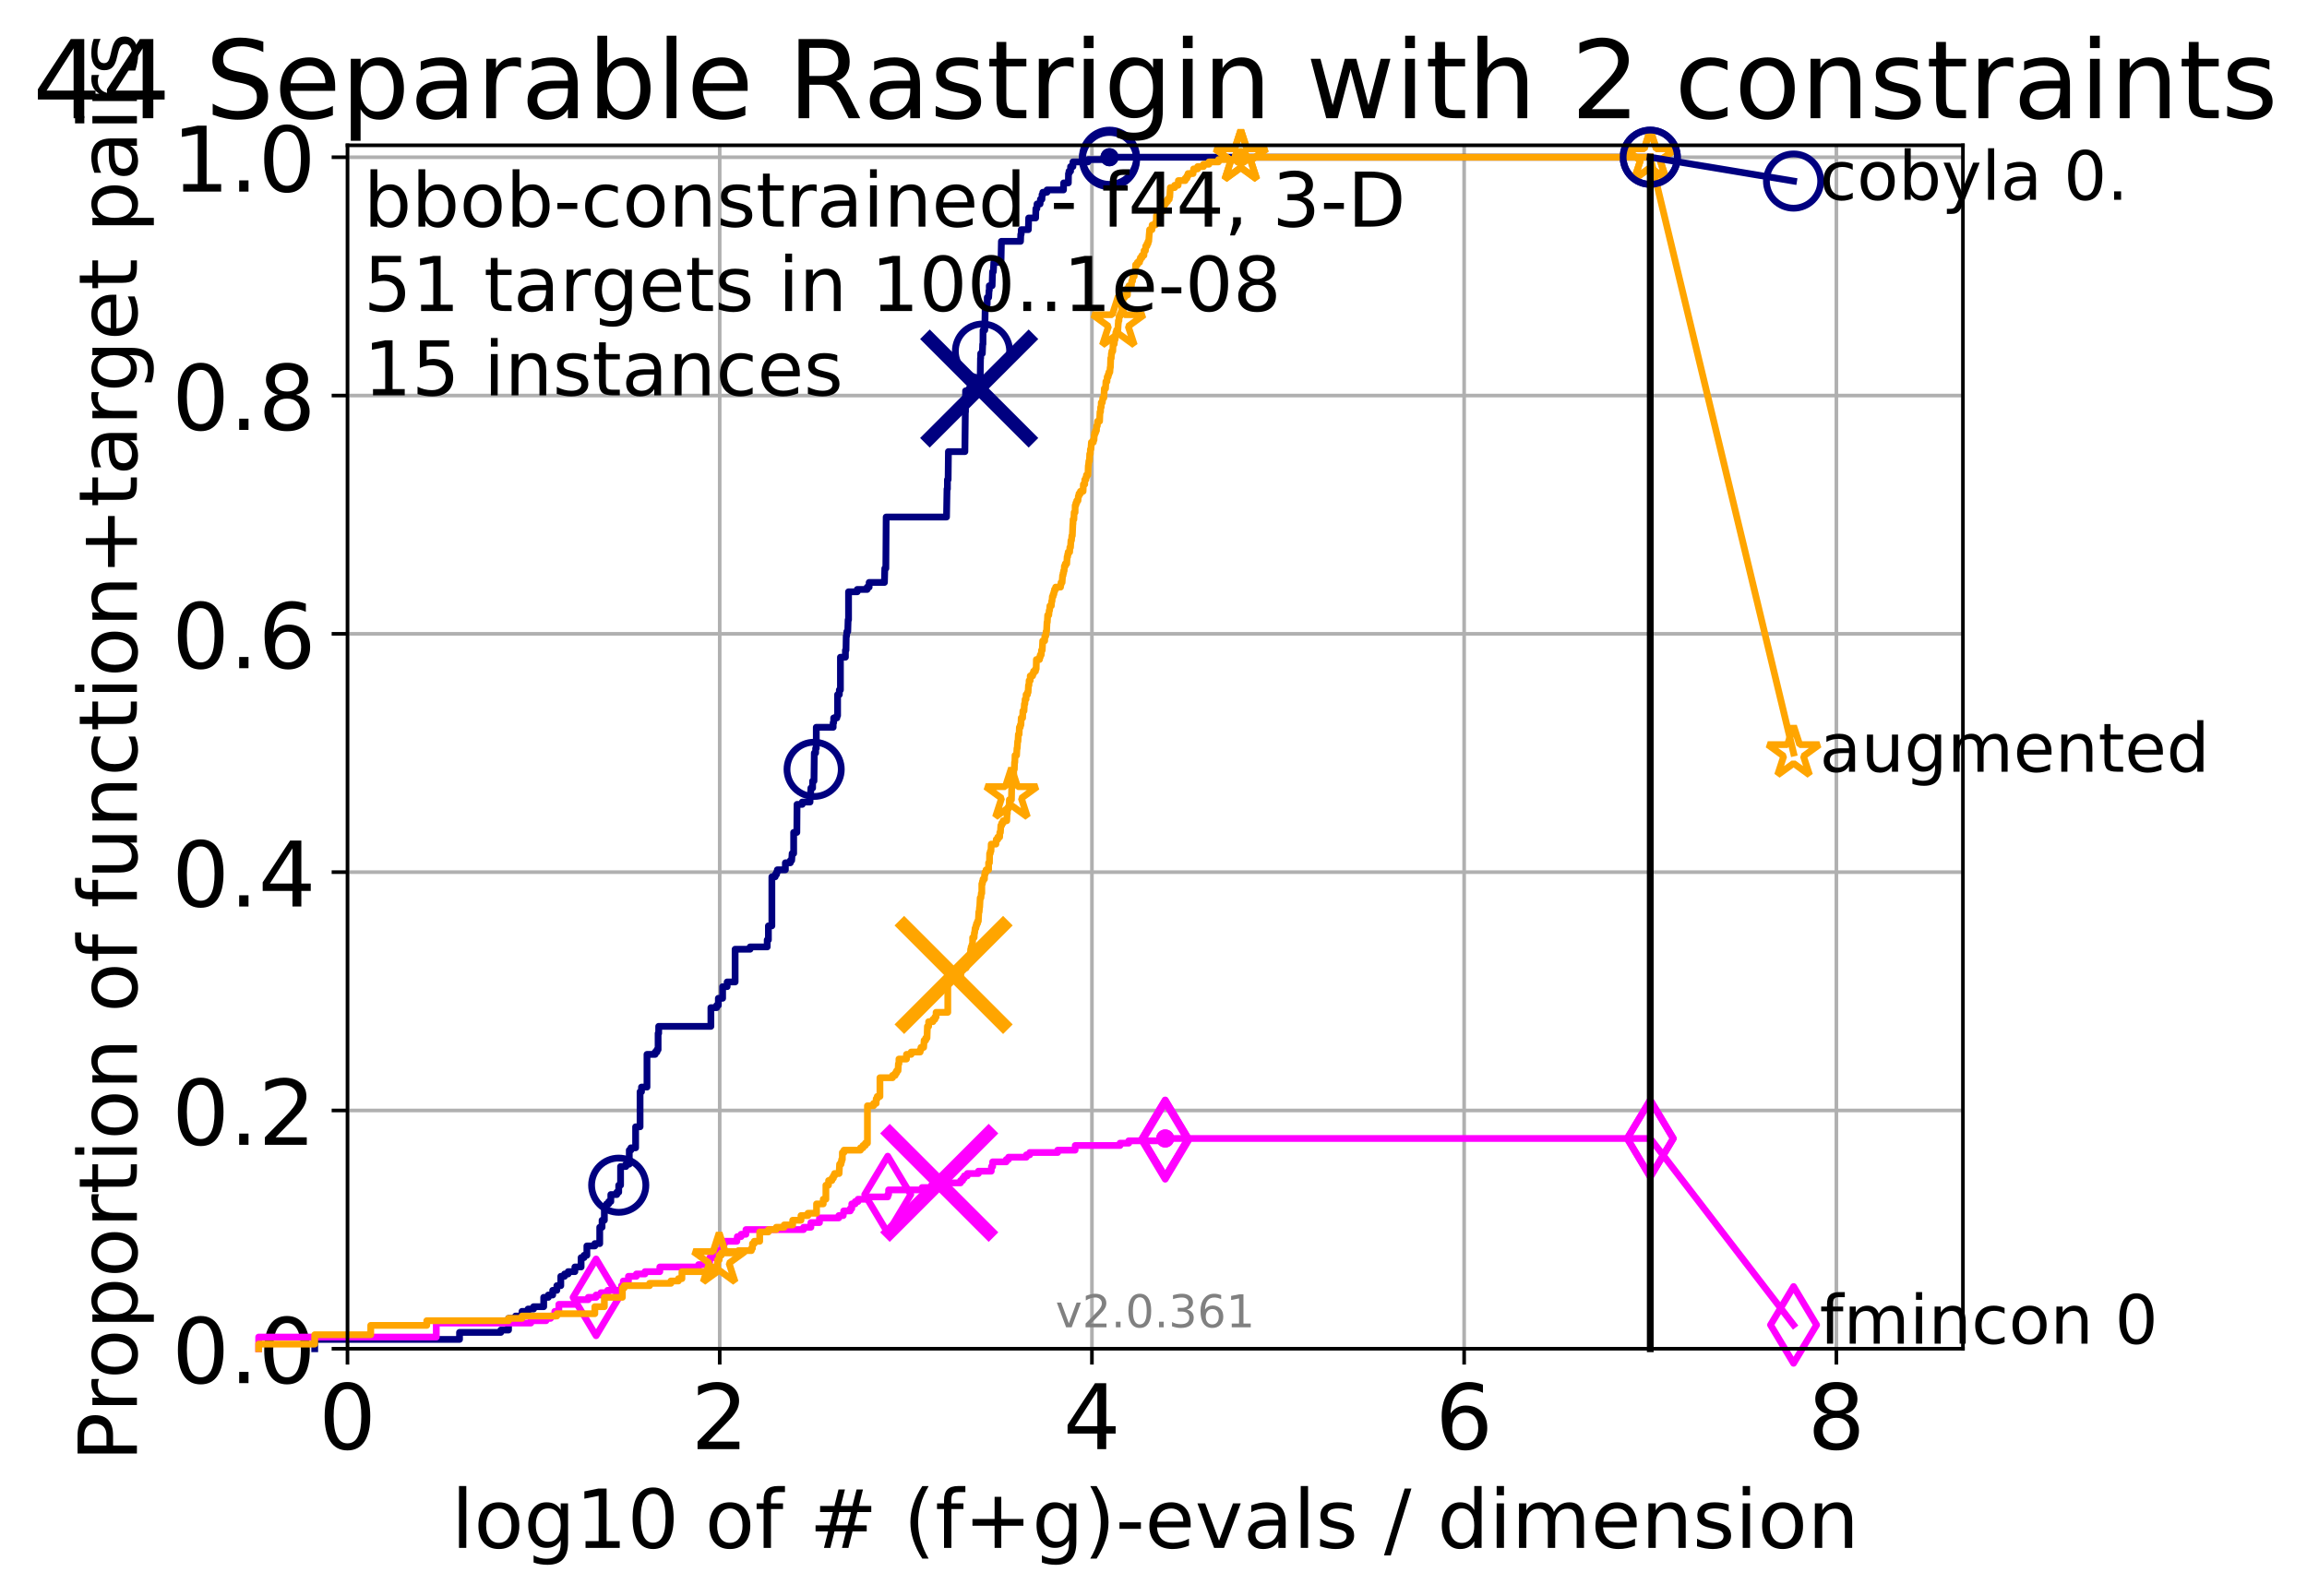 <?xml version="1.0" encoding="utf-8" standalone="no"?>
<!DOCTYPE svg PUBLIC "-//W3C//DTD SVG 1.1//EN"
  "http://www.w3.org/Graphics/SVG/1.1/DTD/svg11.dtd">
<!-- Created with matplotlib (http://matplotlib.org/) -->
<svg height="353pt" version="1.1" viewBox="0 0 510 353" width="510pt" xmlns="http://www.w3.org/2000/svg" xmlns:xlink="http://www.w3.org/1999/xlink">
 <defs>
  <style type="text/css">
*{stroke-linecap:butt;stroke-linejoin:round;}
  </style>
 </defs>
 <g id="figure_1">
  <g id="patch_1">
   <path d="M 0 353.222 
L 510.754 353.222 
L 510.754 0 
L 0 0 
z
" style="fill:#ffffff;"/>
  </g>
  <g id="axes_1">
   <g id="patch_2">
    <path d="M 76.817 298.245 
L 433.937 298.245 
L 433.937 32.133 
L 76.817 32.133 
z
" style="fill:#ffffff;"/>
   </g>
   <g id="matplotlib.axis_1">
    <g id="xtick_1">
     <g id="line2d_1">
      <path clip-path="url(#p7f17751671)" d="M 76.817 298.245 
L 76.817 32.133 
" style="fill:none;stroke:#b0b0b0;stroke-linecap:square;stroke-width:0.8;"/>
     </g>
     <g id="line2d_2">
      <defs>
       <path d="M 0 0 
L 0 3.5 
" id="m73dd16fc08" style="stroke:#000000;stroke-width:0.8;"/>
      </defs>
      <g>
       <use style="stroke:#000000;stroke-width:0.8;" x="76.817" xlink:href="#m73dd16fc08" y="298.245"/>
      </g>
     </g>
     <g id="text_1">
      <!-- 0 -->
      <defs>
       <path d="M 31.781 66.406 
Q 24.172 66.406 20.328 58.906 
Q 16.5 51.422 16.5 36.375 
Q 16.5 21.391 20.328 13.891 
Q 24.172 6.391 31.781 6.391 
Q 39.453 6.391 43.281 13.891 
Q 47.125 21.391 47.125 36.375 
Q 47.125 51.422 43.281 58.906 
Q 39.453 66.406 31.781 66.406 
z
M 31.781 74.219 
Q 44.047 74.219 50.516 64.516 
Q 56.984 54.828 56.984 36.375 
Q 56.984 17.969 50.516 8.266 
Q 44.047 -1.422 31.781 -1.422 
Q 19.531 -1.422 13.062 8.266 
Q 6.594 17.969 6.594 36.375 
Q 6.594 54.828 13.062 64.516 
Q 19.531 74.219 31.781 74.219 
z
" id="DejaVuSans-30"/>
      </defs>
      <g transform="translate(70.454 320.442)scale(0.2 -0.2)">
       <use xlink:href="#DejaVuSans-30"/>
      </g>
     </g>
    </g>
    <g id="xtick_2">
     <g id="line2d_3">
      <path clip-path="url(#p7f17751671)" d="M 159.103 298.245 
L 159.103 32.133 
" style="fill:none;stroke:#b0b0b0;stroke-linecap:square;stroke-width:0.8;"/>
     </g>
     <g id="line2d_4">
      <g>
       <use style="stroke:#000000;stroke-width:0.8;" x="159.103" xlink:href="#m73dd16fc08" y="298.245"/>
      </g>
     </g>
     <g id="text_2">
      <!-- 2 -->
      <defs>
       <path d="M 19.188 8.297 
L 53.609 8.297 
L 53.609 0 
L 7.328 0 
L 7.328 8.297 
Q 12.938 14.109 22.625 23.891 
Q 32.328 33.688 34.812 36.531 
Q 39.547 41.844 41.422 45.531 
Q 43.312 49.219 43.312 52.781 
Q 43.312 58.594 39.234 62.25 
Q 35.156 65.922 28.609 65.922 
Q 23.969 65.922 18.812 64.312 
Q 13.672 62.703 7.812 59.422 
L 7.812 69.391 
Q 13.766 71.781 18.938 73 
Q 24.125 74.219 28.422 74.219 
Q 39.75 74.219 46.484 68.547 
Q 53.219 62.891 53.219 53.422 
Q 53.219 48.922 51.531 44.891 
Q 49.859 40.875 45.406 35.406 
Q 44.188 33.984 37.641 27.219 
Q 31.109 20.453 19.188 8.297 
z
" id="DejaVuSans-32"/>
      </defs>
      <g transform="translate(152.74 320.442)scale(0.2 -0.2)">
       <use xlink:href="#DejaVuSans-32"/>
      </g>
     </g>
    </g>
    <g id="xtick_3">
     <g id="line2d_5">
      <path clip-path="url(#p7f17751671)" d="M 241.388 298.245 
L 241.388 32.133 
" style="fill:none;stroke:#b0b0b0;stroke-linecap:square;stroke-width:0.8;"/>
     </g>
     <g id="line2d_6">
      <g>
       <use style="stroke:#000000;stroke-width:0.8;" x="241.388" xlink:href="#m73dd16fc08" y="298.245"/>
      </g>
     </g>
     <g id="text_3">
      <!-- 4 -->
      <defs>
       <path d="M 37.797 64.312 
L 12.891 25.391 
L 37.797 25.391 
z
M 35.203 72.906 
L 47.609 72.906 
L 47.609 25.391 
L 58.016 25.391 
L 58.016 17.188 
L 47.609 17.188 
L 47.609 0 
L 37.797 0 
L 37.797 17.188 
L 4.891 17.188 
L 4.891 26.703 
z
" id="DejaVuSans-34"/>
      </defs>
      <g transform="translate(235.026 320.442)scale(0.2 -0.2)">
       <use xlink:href="#DejaVuSans-34"/>
      </g>
     </g>
    </g>
    <g id="xtick_4">
     <g id="line2d_7">
      <path clip-path="url(#p7f17751671)" d="M 323.674 298.245 
L 323.674 32.133 
" style="fill:none;stroke:#b0b0b0;stroke-linecap:square;stroke-width:0.8;"/>
     </g>
     <g id="line2d_8">
      <g>
       <use style="stroke:#000000;stroke-width:0.8;" x="323.674" xlink:href="#m73dd16fc08" y="298.245"/>
      </g>
     </g>
     <g id="text_4">
      <!-- 6 -->
      <defs>
       <path d="M 33.016 40.375 
Q 26.375 40.375 22.484 35.828 
Q 18.609 31.297 18.609 23.391 
Q 18.609 15.531 22.484 10.953 
Q 26.375 6.391 33.016 6.391 
Q 39.656 6.391 43.531 10.953 
Q 47.406 15.531 47.406 23.391 
Q 47.406 31.297 43.531 35.828 
Q 39.656 40.375 33.016 40.375 
z
M 52.594 71.297 
L 52.594 62.312 
Q 48.875 64.062 45.094 64.984 
Q 41.312 65.922 37.594 65.922 
Q 27.828 65.922 22.672 59.328 
Q 17.531 52.734 16.797 39.406 
Q 19.672 43.656 24.016 45.922 
Q 28.375 48.188 33.594 48.188 
Q 44.578 48.188 50.953 41.516 
Q 57.328 34.859 57.328 23.391 
Q 57.328 12.156 50.688 5.359 
Q 44.047 -1.422 33.016 -1.422 
Q 20.359 -1.422 13.672 8.266 
Q 6.984 17.969 6.984 36.375 
Q 6.984 53.656 15.188 63.938 
Q 23.391 74.219 37.203 74.219 
Q 40.922 74.219 44.703 73.484 
Q 48.484 72.75 52.594 71.297 
z
" id="DejaVuSans-36"/>
      </defs>
      <g transform="translate(317.312 320.442)scale(0.2 -0.2)">
       <use xlink:href="#DejaVuSans-36"/>
      </g>
     </g>
    </g>
    <g id="xtick_5">
     <g id="line2d_9">
      <path clip-path="url(#p7f17751671)" d="M 405.96 298.245 
L 405.96 32.133 
" style="fill:none;stroke:#b0b0b0;stroke-linecap:square;stroke-width:0.8;"/>
     </g>
     <g id="line2d_10">
      <g>
       <use style="stroke:#000000;stroke-width:0.8;" x="405.96" xlink:href="#m73dd16fc08" y="298.245"/>
      </g>
     </g>
     <g id="text_5">
      <!-- 8 -->
      <defs>
       <path d="M 31.781 34.625 
Q 24.75 34.625 20.719 30.859 
Q 16.703 27.094 16.703 20.516 
Q 16.703 13.922 20.719 10.156 
Q 24.75 6.391 31.781 6.391 
Q 38.812 6.391 42.859 10.172 
Q 46.922 13.969 46.922 20.516 
Q 46.922 27.094 42.891 30.859 
Q 38.875 34.625 31.781 34.625 
z
M 21.922 38.812 
Q 15.578 40.375 12.031 44.719 
Q 8.5 49.078 8.5 55.328 
Q 8.5 64.062 14.719 69.141 
Q 20.953 74.219 31.781 74.219 
Q 42.672 74.219 48.875 69.141 
Q 55.078 64.062 55.078 55.328 
Q 55.078 49.078 51.531 44.719 
Q 48 40.375 41.703 38.812 
Q 48.828 37.156 52.797 32.312 
Q 56.781 27.484 56.781 20.516 
Q 56.781 9.906 50.312 4.234 
Q 43.844 -1.422 31.781 -1.422 
Q 19.734 -1.422 13.25 4.234 
Q 6.781 9.906 6.781 20.516 
Q 6.781 27.484 10.781 32.312 
Q 14.797 37.156 21.922 38.812 
z
M 18.312 54.391 
Q 18.312 48.734 21.844 45.562 
Q 25.391 42.391 31.781 42.391 
Q 38.141 42.391 41.719 45.562 
Q 45.312 48.734 45.312 54.391 
Q 45.312 60.062 41.719 63.234 
Q 38.141 66.406 31.781 66.406 
Q 25.391 66.406 21.844 63.234 
Q 18.312 60.062 18.312 54.391 
z
" id="DejaVuSans-38"/>
      </defs>
      <g transform="translate(399.597 320.442)scale(0.2 -0.2)">
       <use xlink:href="#DejaVuSans-38"/>
      </g>
     </g>
    </g>
    <g id="text_6">
     <!-- log10 of # (f+g)-evals / dimension -->
     <defs>
      <path d="M 9.422 75.984 
L 18.406 75.984 
L 18.406 0 
L 9.422 0 
z
" id="DejaVuSans-6c"/>
      <path d="M 30.609 48.391 
Q 23.391 48.391 19.188 42.75 
Q 14.984 37.109 14.984 27.297 
Q 14.984 17.484 19.156 11.844 
Q 23.344 6.203 30.609 6.203 
Q 37.797 6.203 41.984 11.859 
Q 46.188 17.531 46.188 27.297 
Q 46.188 37.016 41.984 42.703 
Q 37.797 48.391 30.609 48.391 
z
M 30.609 56 
Q 42.328 56 49.016 48.375 
Q 55.719 40.766 55.719 27.297 
Q 55.719 13.875 49.016 6.219 
Q 42.328 -1.422 30.609 -1.422 
Q 18.844 -1.422 12.172 6.219 
Q 5.516 13.875 5.516 27.297 
Q 5.516 40.766 12.172 48.375 
Q 18.844 56 30.609 56 
z
" id="DejaVuSans-6f"/>
      <path d="M 45.406 27.984 
Q 45.406 37.75 41.375 43.109 
Q 37.359 48.484 30.078 48.484 
Q 22.859 48.484 18.828 43.109 
Q 14.797 37.75 14.797 27.984 
Q 14.797 18.266 18.828 12.891 
Q 22.859 7.516 30.078 7.516 
Q 37.359 7.516 41.375 12.891 
Q 45.406 18.266 45.406 27.984 
z
M 54.391 6.781 
Q 54.391 -7.172 48.188 -13.984 
Q 42 -20.797 29.203 -20.797 
Q 24.469 -20.797 20.266 -20.094 
Q 16.062 -19.391 12.109 -17.922 
L 12.109 -9.188 
Q 16.062 -11.328 19.922 -12.344 
Q 23.781 -13.375 27.781 -13.375 
Q 36.625 -13.375 41.016 -8.766 
Q 45.406 -4.156 45.406 5.172 
L 45.406 9.625 
Q 42.625 4.781 38.281 2.391 
Q 33.938 0 27.875 0 
Q 17.828 0 11.672 7.656 
Q 5.516 15.328 5.516 27.984 
Q 5.516 40.672 11.672 48.328 
Q 17.828 56 27.875 56 
Q 33.938 56 38.281 53.609 
Q 42.625 51.219 45.406 46.391 
L 45.406 54.688 
L 54.391 54.688 
z
" id="DejaVuSans-67"/>
      <path d="M 12.406 8.297 
L 28.516 8.297 
L 28.516 63.922 
L 10.984 60.406 
L 10.984 69.391 
L 28.422 72.906 
L 38.281 72.906 
L 38.281 8.297 
L 54.391 8.297 
L 54.391 0 
L 12.406 0 
z
" id="DejaVuSans-31"/>
      <path id="DejaVuSans-20"/>
      <path d="M 37.109 75.984 
L 37.109 68.5 
L 28.516 68.5 
Q 23.688 68.5 21.797 66.547 
Q 19.922 64.594 19.922 59.516 
L 19.922 54.688 
L 34.719 54.688 
L 34.719 47.703 
L 19.922 47.703 
L 19.922 0 
L 10.891 0 
L 10.891 47.703 
L 2.297 47.703 
L 2.297 54.688 
L 10.891 54.688 
L 10.891 58.5 
Q 10.891 67.625 15.141 71.797 
Q 19.391 75.984 28.609 75.984 
z
" id="DejaVuSans-66"/>
      <path d="M 51.125 44 
L 36.922 44 
L 32.812 27.688 
L 47.125 27.688 
z
M 43.797 71.781 
L 38.719 51.516 
L 52.984 51.516 
L 58.109 71.781 
L 65.922 71.781 
L 60.891 51.516 
L 76.125 51.516 
L 76.125 44 
L 58.984 44 
L 54.984 27.688 
L 70.516 27.688 
L 70.516 20.219 
L 53.078 20.219 
L 48 0 
L 40.188 0 
L 45.219 20.219 
L 30.906 20.219 
L 25.875 0 
L 18.016 0 
L 23.094 20.219 
L 7.719 20.219 
L 7.719 27.688 
L 24.906 27.688 
L 29 44 
L 13.281 44 
L 13.281 51.516 
L 30.906 51.516 
L 35.891 71.781 
z
" id="DejaVuSans-23"/>
      <path d="M 31 75.875 
Q 24.469 64.656 21.281 53.656 
Q 18.109 42.672 18.109 31.391 
Q 18.109 20.125 21.312 9.062 
Q 24.516 -2 31 -13.188 
L 23.188 -13.188 
Q 15.875 -1.703 12.234 9.375 
Q 8.594 20.453 8.594 31.391 
Q 8.594 42.281 12.203 53.312 
Q 15.828 64.359 23.188 75.875 
z
" id="DejaVuSans-28"/>
      <path d="M 46 62.703 
L 46 35.5 
L 73.188 35.5 
L 73.188 27.203 
L 46 27.203 
L 46 0 
L 37.797 0 
L 37.797 27.203 
L 10.594 27.203 
L 10.594 35.5 
L 37.797 35.5 
L 37.797 62.703 
z
" id="DejaVuSans-2b"/>
      <path d="M 8.016 75.875 
L 15.828 75.875 
Q 23.141 64.359 26.781 53.312 
Q 30.422 42.281 30.422 31.391 
Q 30.422 20.453 26.781 9.375 
Q 23.141 -1.703 15.828 -13.188 
L 8.016 -13.188 
Q 14.5 -2 17.703 9.062 
Q 20.906 20.125 20.906 31.391 
Q 20.906 42.672 17.703 53.656 
Q 14.5 64.656 8.016 75.875 
z
" id="DejaVuSans-29"/>
      <path d="M 4.891 31.391 
L 31.203 31.391 
L 31.203 23.391 
L 4.891 23.391 
z
" id="DejaVuSans-2d"/>
      <path d="M 56.203 29.594 
L 56.203 25.203 
L 14.891 25.203 
Q 15.484 15.922 20.484 11.062 
Q 25.484 6.203 34.422 6.203 
Q 39.594 6.203 44.453 7.469 
Q 49.312 8.734 54.109 11.281 
L 54.109 2.781 
Q 49.266 0.734 44.188 -0.344 
Q 39.109 -1.422 33.891 -1.422 
Q 20.797 -1.422 13.156 6.188 
Q 5.516 13.812 5.516 26.812 
Q 5.516 40.234 12.766 48.109 
Q 20.016 56 32.328 56 
Q 43.359 56 49.781 48.891 
Q 56.203 41.797 56.203 29.594 
z
M 47.219 32.234 
Q 47.125 39.594 43.094 43.984 
Q 39.062 48.391 32.422 48.391 
Q 24.906 48.391 20.391 44.141 
Q 15.875 39.891 15.188 32.172 
z
" id="DejaVuSans-65"/>
      <path d="M 2.984 54.688 
L 12.5 54.688 
L 29.594 8.797 
L 46.688 54.688 
L 56.203 54.688 
L 35.688 0 
L 23.484 0 
z
" id="DejaVuSans-76"/>
      <path d="M 34.281 27.484 
Q 23.391 27.484 19.188 25 
Q 14.984 22.516 14.984 16.5 
Q 14.984 11.719 18.141 8.906 
Q 21.297 6.109 26.703 6.109 
Q 34.188 6.109 38.703 11.406 
Q 43.219 16.703 43.219 25.484 
L 43.219 27.484 
z
M 52.203 31.203 
L 52.203 0 
L 43.219 0 
L 43.219 8.297 
Q 40.141 3.328 35.547 0.953 
Q 30.953 -1.422 24.312 -1.422 
Q 15.922 -1.422 10.953 3.297 
Q 6 8.016 6 15.922 
Q 6 25.141 12.172 29.828 
Q 18.359 34.516 30.609 34.516 
L 43.219 34.516 
L 43.219 35.406 
Q 43.219 41.609 39.141 45 
Q 35.062 48.391 27.688 48.391 
Q 23 48.391 18.547 47.266 
Q 14.109 46.141 10.016 43.891 
L 10.016 52.203 
Q 14.938 54.109 19.578 55.047 
Q 24.219 56 28.609 56 
Q 40.484 56 46.344 49.844 
Q 52.203 43.703 52.203 31.203 
z
" id="DejaVuSans-61"/>
      <path d="M 44.281 53.078 
L 44.281 44.578 
Q 40.484 46.531 36.375 47.5 
Q 32.281 48.484 27.875 48.484 
Q 21.188 48.484 17.844 46.438 
Q 14.5 44.391 14.5 40.281 
Q 14.5 37.156 16.891 35.375 
Q 19.281 33.594 26.516 31.984 
L 29.594 31.297 
Q 39.156 29.25 43.188 25.516 
Q 47.219 21.781 47.219 15.094 
Q 47.219 7.469 41.188 3.016 
Q 35.156 -1.422 24.609 -1.422 
Q 20.219 -1.422 15.453 -0.562 
Q 10.688 0.297 5.422 2 
L 5.422 11.281 
Q 10.406 8.688 15.234 7.391 
Q 20.062 6.109 24.812 6.109 
Q 31.156 6.109 34.562 8.281 
Q 37.984 10.453 37.984 14.406 
Q 37.984 18.062 35.516 20.016 
Q 33.062 21.969 24.703 23.781 
L 21.578 24.516 
Q 13.234 26.266 9.516 29.906 
Q 5.812 33.547 5.812 39.891 
Q 5.812 47.609 11.281 51.797 
Q 16.75 56 26.812 56 
Q 31.781 56 36.172 55.266 
Q 40.578 54.547 44.281 53.078 
z
" id="DejaVuSans-73"/>
      <path d="M 25.391 72.906 
L 33.688 72.906 
L 8.297 -9.281 
L 0 -9.281 
z
" id="DejaVuSans-2f"/>
      <path d="M 45.406 46.391 
L 45.406 75.984 
L 54.391 75.984 
L 54.391 0 
L 45.406 0 
L 45.406 8.203 
Q 42.578 3.328 38.25 0.953 
Q 33.938 -1.422 27.875 -1.422 
Q 17.969 -1.422 11.734 6.484 
Q 5.516 14.406 5.516 27.297 
Q 5.516 40.188 11.734 48.094 
Q 17.969 56 27.875 56 
Q 33.938 56 38.25 53.625 
Q 42.578 51.266 45.406 46.391 
z
M 14.797 27.297 
Q 14.797 17.391 18.875 11.75 
Q 22.953 6.109 30.078 6.109 
Q 37.203 6.109 41.297 11.75 
Q 45.406 17.391 45.406 27.297 
Q 45.406 37.203 41.297 42.844 
Q 37.203 48.484 30.078 48.484 
Q 22.953 48.484 18.875 42.844 
Q 14.797 37.203 14.797 27.297 
z
" id="DejaVuSans-64"/>
      <path d="M 9.422 54.688 
L 18.406 54.688 
L 18.406 0 
L 9.422 0 
z
M 9.422 75.984 
L 18.406 75.984 
L 18.406 64.594 
L 9.422 64.594 
z
" id="DejaVuSans-69"/>
      <path d="M 52 44.188 
Q 55.375 50.25 60.062 53.125 
Q 64.75 56 71.094 56 
Q 79.641 56 84.281 50.016 
Q 88.922 44.047 88.922 33.016 
L 88.922 0 
L 79.891 0 
L 79.891 32.719 
Q 79.891 40.578 77.094 44.375 
Q 74.312 48.188 68.609 48.188 
Q 61.625 48.188 57.562 43.547 
Q 53.516 38.922 53.516 30.906 
L 53.516 0 
L 44.484 0 
L 44.484 32.719 
Q 44.484 40.625 41.703 44.406 
Q 38.922 48.188 33.109 48.188 
Q 26.219 48.188 22.156 43.531 
Q 18.109 38.875 18.109 30.906 
L 18.109 0 
L 9.078 0 
L 9.078 54.688 
L 18.109 54.688 
L 18.109 46.188 
Q 21.188 51.219 25.484 53.609 
Q 29.781 56 35.688 56 
Q 41.656 56 45.828 52.969 
Q 50 49.953 52 44.188 
z
" id="DejaVuSans-6d"/>
      <path d="M 54.891 33.016 
L 54.891 0 
L 45.906 0 
L 45.906 32.719 
Q 45.906 40.484 42.875 44.328 
Q 39.844 48.188 33.797 48.188 
Q 26.516 48.188 22.312 43.547 
Q 18.109 38.922 18.109 30.906 
L 18.109 0 
L 9.078 0 
L 9.078 54.688 
L 18.109 54.688 
L 18.109 46.188 
Q 21.344 51.125 25.703 53.562 
Q 30.078 56 35.797 56 
Q 45.219 56 50.047 50.172 
Q 54.891 44.344 54.891 33.016 
z
" id="DejaVuSans-6e"/>
     </defs>
     <g transform="translate(99.77 342.279)scale(0.18 -0.18)">
      <use xlink:href="#DejaVuSans-6c"/>
      <use x="27.783" xlink:href="#DejaVuSans-6f"/>
      <use x="88.965" xlink:href="#DejaVuSans-67"/>
      <use x="152.441" xlink:href="#DejaVuSans-31"/>
      <use x="216.064" xlink:href="#DejaVuSans-30"/>
      <use x="279.688" xlink:href="#DejaVuSans-20"/>
      <use x="311.475" xlink:href="#DejaVuSans-6f"/>
      <use x="372.656" xlink:href="#DejaVuSans-66"/>
      <use x="407.861" xlink:href="#DejaVuSans-20"/>
      <use x="439.648" xlink:href="#DejaVuSans-23"/>
      <use x="523.438" xlink:href="#DejaVuSans-20"/>
      <use x="555.225" xlink:href="#DejaVuSans-28"/>
      <use x="594.238" xlink:href="#DejaVuSans-66"/>
      <use x="629.443" xlink:href="#DejaVuSans-2b"/>
      <use x="713.232" xlink:href="#DejaVuSans-67"/>
      <use x="776.709" xlink:href="#DejaVuSans-29"/>
      <use x="815.723" xlink:href="#DejaVuSans-2d"/>
      <use x="851.807" xlink:href="#DejaVuSans-65"/>
      <use x="913.33" xlink:href="#DejaVuSans-76"/>
      <use x="972.51" xlink:href="#DejaVuSans-61"/>
      <use x="1033.789" xlink:href="#DejaVuSans-6c"/>
      <use x="1061.572" xlink:href="#DejaVuSans-73"/>
      <use x="1113.672" xlink:href="#DejaVuSans-20"/>
      <use x="1145.459" xlink:href="#DejaVuSans-2f"/>
      <use x="1179.15" xlink:href="#DejaVuSans-20"/>
      <use x="1210.938" xlink:href="#DejaVuSans-64"/>
      <use x="1274.414" xlink:href="#DejaVuSans-69"/>
      <use x="1302.197" xlink:href="#DejaVuSans-6d"/>
      <use x="1399.609" xlink:href="#DejaVuSans-65"/>
      <use x="1461.133" xlink:href="#DejaVuSans-6e"/>
      <use x="1524.512" xlink:href="#DejaVuSans-73"/>
      <use x="1576.611" xlink:href="#DejaVuSans-69"/>
      <use x="1604.395" xlink:href="#DejaVuSans-6f"/>
      <use x="1665.576" xlink:href="#DejaVuSans-6e"/>
     </g>
    </g>
   </g>
   <g id="matplotlib.axis_2">
    <g id="ytick_1">
     <g id="line2d_11">
      <path clip-path="url(#p7f17751671)" d="M 76.817 298.245 
L 433.937 298.245 
" style="fill:none;stroke:#b0b0b0;stroke-linecap:square;stroke-width:0.8;"/>
     </g>
     <g id="line2d_12">
      <defs>
       <path d="M 0 0 
L -3.5 0 
" id="m9a71a49734" style="stroke:#000000;stroke-width:0.8;"/>
      </defs>
      <g>
       <use style="stroke:#000000;stroke-width:0.8;" x="76.817" xlink:href="#m9a71a49734" y="298.245"/>
      </g>
     </g>
     <g id="text_7">
      <!-- 0.0 -->
      <defs>
       <path d="M 10.688 12.406 
L 21 12.406 
L 21 0 
L 10.688 0 
z
" id="DejaVuSans-2e"/>
      </defs>
      <g transform="translate(38.011 305.844)scale(0.2 -0.2)">
       <use xlink:href="#DejaVuSans-30"/>
       <use x="63.623" xlink:href="#DejaVuSans-2e"/>
       <use x="95.41" xlink:href="#DejaVuSans-30"/>
      </g>
     </g>
    </g>
    <g id="ytick_2">
     <g id="line2d_13">
      <path clip-path="url(#p7f17751671)" d="M 76.817 245.55 
L 433.937 245.55 
" style="fill:none;stroke:#b0b0b0;stroke-linecap:square;stroke-width:0.8;"/>
     </g>
     <g id="line2d_14">
      <g>
       <use style="stroke:#000000;stroke-width:0.8;" x="76.817" xlink:href="#m9a71a49734" y="245.55"/>
      </g>
     </g>
     <g id="text_8">
      <!-- 0.2 -->
      <g transform="translate(38.011 253.148)scale(0.2 -0.2)">
       <use xlink:href="#DejaVuSans-30"/>
       <use x="63.623" xlink:href="#DejaVuSans-2e"/>
       <use x="95.41" xlink:href="#DejaVuSans-32"/>
      </g>
     </g>
    </g>
    <g id="ytick_3">
     <g id="line2d_15">
      <path clip-path="url(#p7f17751671)" d="M 76.817 192.854 
L 433.937 192.854 
" style="fill:none;stroke:#b0b0b0;stroke-linecap:square;stroke-width:0.8;"/>
     </g>
     <g id="line2d_16">
      <g>
       <use style="stroke:#000000;stroke-width:0.8;" x="76.817" xlink:href="#m9a71a49734" y="192.854"/>
      </g>
     </g>
     <g id="text_9">
      <!-- 0.4 -->
      <g transform="translate(38.011 200.453)scale(0.2 -0.2)">
       <use xlink:href="#DejaVuSans-30"/>
       <use x="63.623" xlink:href="#DejaVuSans-2e"/>
       <use x="95.41" xlink:href="#DejaVuSans-34"/>
      </g>
     </g>
    </g>
    <g id="ytick_4">
     <g id="line2d_17">
      <path clip-path="url(#p7f17751671)" d="M 76.817 140.159 
L 433.937 140.159 
" style="fill:none;stroke:#b0b0b0;stroke-linecap:square;stroke-width:0.8;"/>
     </g>
     <g id="line2d_18">
      <g>
       <use style="stroke:#000000;stroke-width:0.8;" x="76.817" xlink:href="#m9a71a49734" y="140.159"/>
      </g>
     </g>
     <g id="text_10">
      <!-- 0.6 -->
      <g transform="translate(38.011 147.757)scale(0.2 -0.2)">
       <use xlink:href="#DejaVuSans-30"/>
       <use x="63.623" xlink:href="#DejaVuSans-2e"/>
       <use x="95.41" xlink:href="#DejaVuSans-36"/>
      </g>
     </g>
    </g>
    <g id="ytick_5">
     <g id="line2d_19">
      <path clip-path="url(#p7f17751671)" d="M 76.817 87.464 
L 433.937 87.464 
" style="fill:none;stroke:#b0b0b0;stroke-linecap:square;stroke-width:0.8;"/>
     </g>
     <g id="line2d_20">
      <g>
       <use style="stroke:#000000;stroke-width:0.8;" x="76.817" xlink:href="#m9a71a49734" y="87.464"/>
      </g>
     </g>
     <g id="text_11">
      <!-- 0.8 -->
      <g transform="translate(38.011 95.062)scale(0.2 -0.2)">
       <use xlink:href="#DejaVuSans-30"/>
       <use x="63.623" xlink:href="#DejaVuSans-2e"/>
       <use x="95.41" xlink:href="#DejaVuSans-38"/>
      </g>
     </g>
    </g>
    <g id="ytick_6">
     <g id="line2d_21">
      <path clip-path="url(#p7f17751671)" d="M 76.817 34.768 
L 433.937 34.768 
" style="fill:none;stroke:#b0b0b0;stroke-linecap:square;stroke-width:0.8;"/>
     </g>
     <g id="line2d_22">
      <g>
       <use style="stroke:#000000;stroke-width:0.8;" x="76.817" xlink:href="#m9a71a49734" y="34.768"/>
      </g>
     </g>
     <g id="text_12">
      <!-- 1.0 -->
      <g transform="translate(38.011 42.367)scale(0.2 -0.2)">
       <use xlink:href="#DejaVuSans-31"/>
       <use x="63.623" xlink:href="#DejaVuSans-2e"/>
       <use x="95.41" xlink:href="#DejaVuSans-30"/>
      </g>
     </g>
    </g>
    <g id="text_13">
     <!-- Proportion of function+target pairs -->
     <defs>
      <path d="M 19.672 64.797 
L 19.672 37.406 
L 32.078 37.406 
Q 38.969 37.406 42.719 40.969 
Q 46.484 44.531 46.484 51.125 
Q 46.484 57.672 42.719 61.234 
Q 38.969 64.797 32.078 64.797 
z
M 9.812 72.906 
L 32.078 72.906 
Q 44.344 72.906 50.609 67.359 
Q 56.891 61.812 56.891 51.125 
Q 56.891 40.328 50.609 34.812 
Q 44.344 29.297 32.078 29.297 
L 19.672 29.297 
L 19.672 0 
L 9.812 0 
z
" id="DejaVuSans-50"/>
      <path d="M 41.109 46.297 
Q 39.594 47.172 37.812 47.578 
Q 36.031 48 33.891 48 
Q 26.266 48 22.188 43.047 
Q 18.109 38.094 18.109 28.812 
L 18.109 0 
L 9.078 0 
L 9.078 54.688 
L 18.109 54.688 
L 18.109 46.188 
Q 20.953 51.172 25.484 53.578 
Q 30.031 56 36.531 56 
Q 37.453 56 38.578 55.875 
Q 39.703 55.766 41.062 55.516 
z
" id="DejaVuSans-72"/>
      <path d="M 18.109 8.203 
L 18.109 -20.797 
L 9.078 -20.797 
L 9.078 54.688 
L 18.109 54.688 
L 18.109 46.391 
Q 20.953 51.266 25.266 53.625 
Q 29.594 56 35.594 56 
Q 45.562 56 51.781 48.094 
Q 58.016 40.188 58.016 27.297 
Q 58.016 14.406 51.781 6.484 
Q 45.562 -1.422 35.594 -1.422 
Q 29.594 -1.422 25.266 0.953 
Q 20.953 3.328 18.109 8.203 
z
M 48.688 27.297 
Q 48.688 37.203 44.609 42.844 
Q 40.531 48.484 33.406 48.484 
Q 26.266 48.484 22.188 42.844 
Q 18.109 37.203 18.109 27.297 
Q 18.109 17.391 22.188 11.75 
Q 26.266 6.109 33.406 6.109 
Q 40.531 6.109 44.609 11.75 
Q 48.688 17.391 48.688 27.297 
z
" id="DejaVuSans-70"/>
      <path d="M 18.312 70.219 
L 18.312 54.688 
L 36.812 54.688 
L 36.812 47.703 
L 18.312 47.703 
L 18.312 18.016 
Q 18.312 11.328 20.141 9.422 
Q 21.969 7.516 27.594 7.516 
L 36.812 7.516 
L 36.812 0 
L 27.594 0 
Q 17.188 0 13.234 3.875 
Q 9.281 7.766 9.281 18.016 
L 9.281 47.703 
L 2.688 47.703 
L 2.688 54.688 
L 9.281 54.688 
L 9.281 70.219 
z
" id="DejaVuSans-74"/>
      <path d="M 8.5 21.578 
L 8.5 54.688 
L 17.484 54.688 
L 17.484 21.922 
Q 17.484 14.156 20.5 10.266 
Q 23.531 6.391 29.594 6.391 
Q 36.859 6.391 41.078 11.031 
Q 45.312 15.672 45.312 23.688 
L 45.312 54.688 
L 54.297 54.688 
L 54.297 0 
L 45.312 0 
L 45.312 8.406 
Q 42.047 3.422 37.719 1 
Q 33.406 -1.422 27.688 -1.422 
Q 18.266 -1.422 13.375 4.438 
Q 8.5 10.297 8.5 21.578 
z
M 31.109 56 
z
" id="DejaVuSans-75"/>
      <path d="M 48.781 52.594 
L 48.781 44.188 
Q 44.969 46.297 41.141 47.344 
Q 37.312 48.391 33.406 48.391 
Q 24.656 48.391 19.812 42.844 
Q 14.984 37.312 14.984 27.297 
Q 14.984 17.281 19.812 11.734 
Q 24.656 6.203 33.406 6.203 
Q 37.312 6.203 41.141 7.25 
Q 44.969 8.297 48.781 10.406 
L 48.781 2.094 
Q 45.016 0.344 40.984 -0.531 
Q 36.969 -1.422 32.422 -1.422 
Q 20.062 -1.422 12.781 6.344 
Q 5.516 14.109 5.516 27.297 
Q 5.516 40.672 12.859 48.328 
Q 20.219 56 33.016 56 
Q 37.156 56 41.109 55.141 
Q 45.062 54.297 48.781 52.594 
z
" id="DejaVuSans-63"/>
     </defs>
     <g transform="translate(30.267 323.179)rotate(-90)scale(0.18 -0.18)">
      <use xlink:href="#DejaVuSans-50"/>
      <use x="60.287" xlink:href="#DejaVuSans-72"/>
      <use x="101.369" xlink:href="#DejaVuSans-6f"/>
      <use x="162.551" xlink:href="#DejaVuSans-70"/>
      <use x="226.027" xlink:href="#DejaVuSans-6f"/>
      <use x="287.209" xlink:href="#DejaVuSans-72"/>
      <use x="328.322" xlink:href="#DejaVuSans-74"/>
      <use x="367.531" xlink:href="#DejaVuSans-69"/>
      <use x="395.314" xlink:href="#DejaVuSans-6f"/>
      <use x="456.496" xlink:href="#DejaVuSans-6e"/>
      <use x="519.875" xlink:href="#DejaVuSans-20"/>
      <use x="551.662" xlink:href="#DejaVuSans-6f"/>
      <use x="612.844" xlink:href="#DejaVuSans-66"/>
      <use x="648.049" xlink:href="#DejaVuSans-20"/>
      <use x="679.836" xlink:href="#DejaVuSans-66"/>
      <use x="715.041" xlink:href="#DejaVuSans-75"/>
      <use x="778.42" xlink:href="#DejaVuSans-6e"/>
      <use x="841.799" xlink:href="#DejaVuSans-63"/>
      <use x="896.779" xlink:href="#DejaVuSans-74"/>
      <use x="935.988" xlink:href="#DejaVuSans-69"/>
      <use x="963.771" xlink:href="#DejaVuSans-6f"/>
      <use x="1024.953" xlink:href="#DejaVuSans-6e"/>
      <use x="1088.332" xlink:href="#DejaVuSans-2b"/>
      <use x="1172.121" xlink:href="#DejaVuSans-74"/>
      <use x="1211.33" xlink:href="#DejaVuSans-61"/>
      <use x="1272.609" xlink:href="#DejaVuSans-72"/>
      <use x="1313.707" xlink:href="#DejaVuSans-67"/>
      <use x="1377.184" xlink:href="#DejaVuSans-65"/>
      <use x="1438.707" xlink:href="#DejaVuSans-74"/>
      <use x="1477.916" xlink:href="#DejaVuSans-20"/>
      <use x="1509.703" xlink:href="#DejaVuSans-70"/>
      <use x="1573.18" xlink:href="#DejaVuSans-61"/>
      <use x="1634.459" xlink:href="#DejaVuSans-69"/>
      <use x="1662.242" xlink:href="#DejaVuSans-72"/>
      <use x="1703.355" xlink:href="#DejaVuSans-73"/>
     </g>
    </g>
   </g>
   <g id="line2d_23">
    <defs>
     <path d="M 0 1.5 
C 0.398 1.5 0.779 1.342 1.061 1.061 
C 1.342 0.779 1.5 0.398 1.5 0 
C 1.5 -0.398 1.342 -0.779 1.061 -1.061 
C 0.779 -1.342 0.398 -1.5 0 -1.5 
C -0.398 -1.5 -0.779 -1.342 -1.061 -1.061 
C -1.342 -0.779 -1.5 -0.398 -1.5 0 
C -1.5 0.398 -1.342 0.779 -1.061 1.061 
C -0.779 1.342 -0.398 1.5 0 1.5 
z
" id="m7ba02b6a75" style="stroke:#000080;"/>
    </defs>
    <g>
     <use style="fill:#000080;stroke:#000080;" x="245.273" xlink:href="#m7ba02b6a75" y="34.768"/>
     <use style="fill:#000080;stroke:#000080;" x="245.273" xlink:href="#m7ba02b6a75" y="34.768"/>
    </g>
   </g>
   <g id="line2d_24">
    <path d="M 69.572 298.245 
L 69.572 296.179 
L 101.587 296.179 
L 101.587 294.629 
L 110.715 294.629 
L 110.715 294.112 
L 112.418 294.112 
L 112.418 291.529 
L 113.973 291.529 
L 113.973 291.013 
L 115.403 291.013 
L 115.403 289.979 
L 116.727 289.979 
L 116.727 289.463 
L 117.96 289.463 
L 117.96 288.946 
L 120.196 288.946 
L 120.196 286.88 
L 121.217 286.88 
L 121.217 286.363 
L 122.184 286.363 
L 122.184 285.33 
L 123.1 285.33 
L 123.1 284.297 
L 123.972 284.297 
L 123.972 282.23 
L 124.803 282.23 
L 124.803 281.713 
L 125.597 281.713 
L 125.597 281.197 
L 127.087 281.197 
L 127.087 280.164 
L 128.462 280.164 
L 128.462 278.097 
L 129.112 278.097 
L 129.112 277.58 
L 129.739 277.58 
L 129.739 275.514 
L 131.498 275.514 
L 131.498 274.997 
L 132.581 274.997 
L 132.581 271.381 
L 133.099 271.381 
L 133.099 269.831 
L 133.603 269.831 
L 133.603 266.731 
L 134.092 266.731 
L 134.092 266.215 
L 134.569 266.215 
L 134.569 265.698 
L 135.033 265.698 
L 135.033 264.148 
L 136.357 264.148 
L 136.357 263.632 
L 136.778 263.632 
L 136.778 262.082 
L 137.188 262.082 
L 137.188 257.949 
L 138.367 257.949 
L 138.367 257.432 
L 139.111 257.432 
L 139.111 254.333 
L 139.472 254.333 
L 139.472 253.816 
L 140.514 253.816 
L 140.514 249.166 
L 141.497 249.166 
L 141.497 241.417 
L 141.814 241.417 
L 141.814 240.384 
L 143.026 240.384 
L 143.026 233.151 
L 144.835 233.151 
L 144.835 232.634 
L 145.227 232.634 
L 145.227 232.118 
L 145.485 232.118 
L 145.485 228.501 
L 145.612 228.501 
L 145.612 226.952 
L 157.154 226.952 
L 157.154 222.819 
L 158.435 222.819 
L 158.435 222.302 
L 158.802 222.302 
L 158.802 220.752 
L 159.746 220.752 
L 159.746 218.169 
L 160.751 218.169 
L 160.751 217.136 
L 162.509 217.136 
L 162.509 209.903 
L 165.824 209.903 
L 165.824 209.386 
L 169.605 209.386 
L 169.605 207.837 
L 169.868 207.837 
L 169.868 204.737 
L 170.634 204.737 
L 170.634 193.888 
L 171.368 193.888 
L 171.368 193.371 
L 171.666 193.371 
L 171.666 192.854 
L 171.842 192.854 
L 171.842 192.338 
L 173.619 192.338 
L 173.619 190.788 
L 174.721 190.788 
L 174.721 190.271 
L 175.016 190.271 
L 175.114 188.722 
L 175.451 188.722 
L 175.451 184.072 
L 176.153 184.072 
L 176.199 177.872 
L 177.35 177.872 
L 177.35 177.356 
L 179.067 177.356 
L 179.106 175.806 
L 179.184 175.806 
L 179.261 174.256 
L 179.642 174.256 
L 179.642 172.706 
L 179.942 172.706 
L 180.016 166.507 
L 180.309 166.507 
L 180.309 165.474 
L 180.454 165.474 
L 180.454 160.824 
L 184.183 160.824 
L 184.183 159.791 
L 184.3 159.791 
L 184.3 158.757 
L 184.998 158.757 
L 184.998 158.241 
L 185.165 158.241 
L 185.165 153.591 
L 185.549 153.591 
L 185.549 152.558 
L 185.791 152.558 
L 185.791 145.325 
L 186.893 145.325 
L 186.893 143.775 
L 187.019 143.775 
L 187.069 140.676 
L 187.143 140.676 
L 187.217 139.642 
L 187.414 139.642 
L 187.487 137.059 
L 187.584 137.059 
L 187.584 130.86 
L 189.509 130.86 
L 189.509 130.343 
L 191.704 130.343 
L 191.704 129.827 
L 192.14 129.827 
L 192.14 128.793 
L 195.521 128.793 
L 195.599 125.694 
L 195.829 125.694 
L 195.905 114.328 
L 209.244 114.328 
L 209.351 108.128 
L 209.444 108.128 
L 209.444 106.062 
L 209.6 106.062 
L 209.664 99.863 
L 213.303 99.863 
L 213.4 91.08 
L 213.44 91.08 
L 213.457 86.43 
L 214.203 86.43 
L 214.203 85.914 
L 216.658 85.914 
L 216.755 79.198 
L 216.793 79.198 
L 216.798 78.164 
L 217.16 78.164 
L 217.238 76.098 
L 217.3 76.098 
L 217.316 72.998 
L 217.702 72.998 
L 217.789 68.349 
L 218.114 68.349 
L 218.149 67.315 
L 218.23 67.315 
L 218.249 65.765 
L 218.56 65.765 
L 218.649 64.216 
L 218.7 64.216 
L 218.7 63.182 
L 219.323 63.182 
L 219.417 60.083 
L 219.595 60.083 
L 219.702 58.016 
L 221.286 58.016 
L 221.377 53.367 
L 225.602 53.367 
L 225.659 51.817 
L 225.745 51.817 
L 225.771 50.783 
L 227.335 50.783 
L 227.409 48.2 
L 228.943 48.2 
L 228.996 46.134 
L 229.22 46.134 
L 229.255 45.101 
L 229.922 45.101 
L 230.003 44.067 
L 230.336 44.067 
L 230.359 43.034 
L 230.534 43.034 
L 230.534 42.517 
L 231.457 42.517 
L 231.457 42.001 
L 235.099 42.001 
L 235.138 40.451 
L 236.173 40.451 
L 236.207 38.385 
L 236.319 38.385 
L 236.319 37.868 
L 236.666 37.868 
L 236.669 36.835 
L 237.186 36.835 
L 237.187 35.801 
L 240.525 35.801 
L 240.525 35.285 
L 245.273 35.285 
L 245.273 34.768 
L 364.817 34.768 
L 364.817 34.768 
" style="fill:none;stroke:#000080;stroke-linecap:square;stroke-width:1.5;"/>
   </g>
   <g id="line2d_25">
    <defs>
     <path d="M 0 6 
C 1.591 6 3.117 5.368 4.243 4.243 
C 5.368 3.117 6 1.591 6 0 
C 6 -1.591 5.368 -3.117 4.243 -4.243 
C 3.117 -5.368 1.591 -6 0 -6 
C -1.591 -6 -3.117 -5.368 -4.243 -4.243 
C -5.368 -3.117 -6 -1.591 -6 0 
C -6 1.591 -5.368 3.117 -4.243 4.243 
C -3.117 5.368 -1.591 6 0 6 
z
" id="md453fd981a" style="stroke:#000080;stroke-width:1.5;"/>
    </defs>
    <g>
     <use style="fill:none;stroke:#000080;stroke-width:1.5;" x="136.778" xlink:href="#md453fd981a" y="262.082"/>
     <use style="fill:none;stroke:#000080;stroke-width:1.5;" x="179.979" xlink:href="#md453fd981a" y="170.123"/>
     <use style="fill:none;stroke:#000080;stroke-width:1.5;" x="217.197" xlink:href="#md453fd981a" y="77.648"/>
     <use style="fill:none;stroke:#000080;stroke-width:1.5;" x="245.273" xlink:href="#md453fd981a" y="35.285"/>
     <use style="fill:none;stroke:#000080;stroke-width:1.5;" x="245.273" xlink:href="#md453fd981a" y="34.768"/>
     <use style="fill:none;stroke:#000080;stroke-width:1.5;" x="364.817" xlink:href="#md453fd981a" y="34.768"/>
    </g>
   </g>
   <g id="line2d_26"/>
   <g id="line2d_27">
    <path clip-path="url(#p7f17751671)" d="M 216.465 85.914 
" style="fill:none;stroke:#000080;stroke-linecap:square;stroke-width:1.5;"/>
    <defs>
     <path d="M -12 12 
L 12 -12 
M -12 -12 
L 12 12 
" id="m0058f82cda" style="stroke:#000080;stroke-width:3;"/>
    </defs>
    <g clip-path="url(#p7f17751671)">
     <use style="fill:#000080;stroke:#000080;stroke-width:3;" x="216.465" xlink:href="#m0058f82cda" y="85.914"/>
    </g>
   </g>
   <g id="line2d_28">
    <defs>
     <path d="M 0 1.5 
C 0.398 1.5 0.779 1.342 1.061 1.061 
C 1.342 0.779 1.5 0.398 1.5 0 
C 1.5 -0.398 1.342 -0.779 1.061 -1.061 
C 0.779 -1.342 0.398 -1.5 0 -1.5 
C -0.398 -1.5 -0.779 -1.342 -1.061 -1.061 
C -1.342 -0.779 -1.5 -0.398 -1.5 0 
C -1.5 0.398 -1.342 0.779 -1.061 1.061 
C -0.779 1.342 -0.398 1.5 0 1.5 
z
" id="m2de1f7522d" style="stroke:#ff00ff;"/>
    </defs>
    <g>
     <use style="fill:#ff00ff;stroke:#ff00ff;" x="257.587" xlink:href="#m2de1f7522d" y="251.749"/>
     <use style="fill:#ff00ff;stroke:#ff00ff;" x="257.587" xlink:href="#m2de1f7522d" y="251.749"/>
    </g>
   </g>
   <g id="line2d_29">
    <path d="M 57.187 298.245 
L 57.187 295.662 
L 96.447 295.662 
L 96.447 292.563 
L 117.354 292.563 
L 117.354 292.046 
L 120.714 292.046 
L 120.714 291.529 
L 121.707 291.529 
L 121.707 291.013 
L 122.648 291.013 
L 122.648 289.979 
L 123.541 289.979 
L 123.541 288.43 
L 127.441 288.43 
L 127.441 287.396 
L 130.045 287.396 
L 130.045 286.88 
L 131.775 286.88 
L 131.775 286.363 
L 132.842 286.363 
L 132.842 285.846 
L 134.332 285.846 
L 134.332 285.33 
L 137.39 285.33 
L 137.39 284.297 
L 137.787 284.297 
L 137.787 283.263 
L 138.928 283.263 
L 138.928 282.23 
L 140.681 282.23 
L 140.681 281.713 
L 142.581 281.713 
L 142.581 281.197 
L 145.863 281.197 
L 145.863 280.164 
L 154.432 280.164 
L 154.432 279.647 
L 156.477 279.647 
L 156.477 279.13 
L 156.886 279.13 
L 156.886 278.097 
L 157.934 278.097 
L 157.934 276.547 
L 159.746 276.547 
L 159.746 274.997 
L 160.2 274.997 
L 160.2 274.481 
L 162.898 274.481 
L 162.898 273.964 
L 162.994 273.964 
L 162.994 273.448 
L 163.836 273.448 
L 163.836 272.931 
L 164.901 272.931 
L 164.901 271.898 
L 177.648 271.898 
L 177.648 271.381 
L 179.261 271.381 
L 179.261 270.348 
L 181.161 270.348 
L 181.161 269.315 
L 185.427 269.315 
L 185.427 268.798 
L 186.409 268.798 
L 186.409 268.281 
L 186.512 268.281 
L 186.512 267.765 
L 187.967 267.765 
L 187.967 267.248 
L 188.296 267.248 
L 188.296 266.215 
L 189.047 266.215 
L 189.047 265.698 
L 189.682 265.698 
L 189.682 265.182 
L 191.733 265.182 
L 191.733 264.665 
L 196.251 264.665 
L 196.251 264.148 
L 196.443 264.148 
L 196.443 263.115 
L 203.842 263.115 
L 203.842 262.598 
L 205.918 262.598 
L 205.918 262.082 
L 206.699 262.082 
L 206.699 261.565 
L 212.342 261.565 
L 212.342 261.049 
L 212.814 261.049 
L 212.814 260.532 
L 213.182 260.532 
L 213.182 260.015 
L 213.845 260.015 
L 213.845 259.499 
L 216.296 259.499 
L 216.296 258.982 
L 219.134 258.982 
L 219.134 258.465 
L 219.179 258.465 
L 219.179 257.949 
L 219.442 257.949 
L 219.442 256.916 
L 222.444 256.916 
L 222.444 256.399 
L 222.959 256.399 
L 222.959 255.882 
L 226.898 255.882 
L 226.898 255.366 
L 227.645 255.366 
L 227.645 254.849 
L 233.82 254.849 
L 233.82 254.333 
L 237.67 254.333 
L 237.67 253.816 
L 237.701 253.816 
L 237.701 253.299 
L 247.602 253.299 
L 247.602 252.783 
L 249.527 252.783 
L 249.527 252.266 
L 257.587 252.266 
L 257.587 251.749 
L 364.817 251.749 
" style="fill:none;stroke:#ff00ff;stroke-linecap:square;stroke-width:1.5;"/>
   </g>
   <g id="line2d_30">
    <defs>
     <path d="M -0 8.485 
L 5.091 0 
L 0 -8.485 
L -5.091 -0 
z
" id="m5451c17ac5" style="stroke:#ff00ff;stroke-linejoin:miter;stroke-width:1.5;"/>
    </defs>
    <g>
     <use style="fill:none;stroke:#ff00ff;stroke-linejoin:miter;stroke-width:1.5;" x="131.775" xlink:href="#m5451c17ac5" y="286.88"/>
     <use style="fill:none;stroke:#ff00ff;stroke-linejoin:miter;stroke-width:1.5;" x="196.251" xlink:href="#m5451c17ac5" y="264.148"/>
     <use style="fill:none;stroke:#ff00ff;stroke-linejoin:miter;stroke-width:1.5;" x="257.587" xlink:href="#m5451c17ac5" y="252.266"/>
     <use style="fill:none;stroke:#ff00ff;stroke-linejoin:miter;stroke-width:1.5;" x="257.587" xlink:href="#m5451c17ac5" y="251.749"/>
     <use style="fill:none;stroke:#ff00ff;stroke-linejoin:miter;stroke-width:1.5;" x="257.587" xlink:href="#m5451c17ac5" y="251.749"/>
     <use style="fill:none;stroke:#ff00ff;stroke-linejoin:miter;stroke-width:1.5;" x="364.817" xlink:href="#m5451c17ac5" y="251.749"/>
    </g>
   </g>
   <g id="line2d_31"/>
   <g id="line2d_32">
    <path clip-path="url(#p7f17751671)" d="M 207.629 261.565 
" style="fill:none;stroke:#ff00ff;stroke-linecap:square;stroke-width:1.5;"/>
    <defs>
     <path d="M -12 12 
L 12 -12 
M -12 -12 
L 12 12 
" id="mf25d6bdf87" style="stroke:#ff00ff;stroke-width:3;"/>
    </defs>
    <g clip-path="url(#p7f17751671)">
     <use style="fill:#ff00ff;stroke:#ff00ff;stroke-width:3;" x="207.629" xlink:href="#mf25d6bdf87" y="261.565"/>
    </g>
   </g>
   <g id="line2d_33">
    <defs>
     <path d="M 0 1.5 
C 0.398 1.5 0.779 1.342 1.061 1.061 
C 1.342 0.779 1.5 0.398 1.5 0 
C 1.5 -0.398 1.342 -0.779 1.061 -1.061 
C 0.779 -1.342 0.398 -1.5 0 -1.5 
C -0.398 -1.5 -0.779 -1.342 -1.061 -1.061 
C -1.342 -0.779 -1.5 -0.398 -1.5 0 
C -1.5 0.398 -1.342 0.779 -1.061 1.061 
C -0.779 1.342 -0.398 1.5 0 1.5 
z
" id="mebd7e9bf87" style="stroke:#ffa500;"/>
    </defs>
    <g>
     <use style="fill:#ffa500;stroke:#ffa500;" x="274.298" xlink:href="#mebd7e9bf87" y="34.768"/>
     <use style="fill:#ffa500;stroke:#ffa500;" x="274.298" xlink:href="#mebd7e9bf87" y="34.768"/>
    </g>
   </g>
   <g id="line2d_34">
    <path d="M 57.187 298.245 
L 57.187 297.212 
L 69.572 297.212 
L 69.572 295.146 
L 81.957 295.146 
L 81.957 293.079 
L 94.342 293.079 
L 94.342 292.046 
L 112.418 292.046 
L 112.418 291.529 
L 115.403 291.529 
L 115.403 291.013 
L 123.1 291.013 
L 123.1 290.496 
L 131.498 290.496 
L 131.498 288.946 
L 133.603 288.946 
L 133.603 286.88 
L 137.59 286.88 
L 137.59 284.813 
L 137.983 284.813 
L 137.983 284.297 
L 143.602 284.297 
L 143.602 283.78 
L 148.312 283.78 
L 148.312 283.263 
L 149.975 283.263 
L 149.975 282.747 
L 150.752 282.747 
L 150.752 281.197 
L 156.408 281.197 
L 156.408 280.68 
L 157.22 280.68 
L 157.22 280.164 
L 158.62 280.164 
L 158.62 278.614 
L 158.983 278.614 
L 158.983 277.58 
L 159.456 277.58 
L 159.456 277.064 
L 163.232 277.064 
L 163.232 276.547 
L 166.108 276.547 
L 166.108 276.031 
L 166.347 276.031 
L 166.347 274.997 
L 166.74 274.997 
L 166.74 274.481 
L 167.942 274.481 
L 167.942 272.414 
L 169.868 272.414 
L 169.868 271.898 
L 171.607 271.898 
L 171.607 271.381 
L 173.353 271.381 
L 173.353 270.864 
L 175.235 270.864 
L 175.235 269.831 
L 177.069 269.831 
L 177.069 268.798 
L 178.613 268.798 
L 178.613 268.281 
L 180.508 268.281 
L 180.508 266.215 
L 181.99 266.215 
L 181.99 265.182 
L 182.576 265.182 
L 182.576 262.082 
L 183.144 262.082 
L 183.175 261.049 
L 183.903 261.049 
L 183.903 260.532 
L 184.227 260.532 
L 184.227 260.015 
L 184.488 260.015 
L 184.488 259.499 
L 185.495 259.499 
L 185.603 257.432 
L 185.925 257.432 
L 185.925 256.916 
L 186.057 256.916 
L 186.057 256.399 
L 186.214 256.399 
L 186.214 254.849 
L 186.576 254.849 
L 186.576 254.333 
L 190.222 254.333 
L 190.222 253.816 
L 190.777 253.816 
L 190.777 253.299 
L 191.296 253.299 
L 191.296 252.783 
L 191.761 252.783 
L 191.761 244.517 
L 193.116 244.517 
L 193.116 244 
L 193.693 244 
L 193.693 242.967 
L 193.932 242.967 
L 193.932 242.45 
L 194.524 242.45 
L 194.524 238.317 
L 197.306 238.317 
L 197.306 237.801 
L 197.9 237.801 
L 197.9 237.284 
L 198.21 237.284 
L 198.21 236.767 
L 198.528 236.767 
L 198.606 235.217 
L 198.723 235.217 
L 198.723 234.184 
L 200.394 234.184 
L 200.394 233.151 
L 201.427 233.151 
L 201.427 232.634 
L 203.419 232.634 
L 203.419 232.118 
L 203.597 232.118 
L 203.597 231.601 
L 204.19 231.601 
L 204.294 230.051 
L 204.642 230.051 
L 204.642 229.535 
L 204.929 229.535 
L 205.02 226.952 
L 205.292 226.952 
L 205.292 225.918 
L 206.245 225.918 
L 206.245 225.402 
L 206.674 225.402 
L 206.674 224.885 
L 206.938 224.885 
L 206.938 223.852 
L 209.526 223.852 
L 209.526 215.586 
L 212.4 215.586 
L 212.457 214.036 
L 213.568 214.036 
L 213.568 213.519 
L 213.82 213.519 
L 213.842 212.486 
L 213.945 212.486 
L 214.042 211.453 
L 214.498 211.453 
L 214.581 209.903 
L 214.69 209.903 
L 214.69 209.386 
L 214.88 209.386 
L 214.88 208.87 
L 215.001 208.87 
L 215.021 207.32 
L 215.347 207.32 
L 215.395 206.287 
L 215.464 206.287 
L 215.565 205.253 
L 215.731 205.253 
L 215.731 204.737 
L 215.876 204.737 
L 215.876 204.22 
L 216.098 204.22 
L 216.098 203.704 
L 216.274 203.704 
L 216.376 201.637 
L 216.462 201.637 
L 216.539 200.604 
L 216.577 200.604 
L 216.682 198.537 
L 216.847 198.537 
L 216.932 197.504 
L 217.044 197.504 
L 217.044 195.438 
L 217.174 195.438 
L 217.174 194.921 
L 217.307 194.921 
L 217.307 194.404 
L 217.625 194.404 
L 217.661 193.371 
L 217.76 193.371 
L 217.76 192.854 
L 217.995 192.854 
L 217.995 192.338 
L 218.545 192.338 
L 218.547 190.788 
L 218.736 190.788 
L 218.772 188.722 
L 218.926 188.722 
L 218.926 188.205 
L 219.076 188.205 
L 219.125 186.655 
L 220.167 186.655 
L 220.237 185.622 
L 220.58 185.622 
L 220.58 185.105 
L 220.988 185.105 
L 221.025 184.072 
L 221.159 184.072 
L 221.254 182.522 
L 221.452 182.522 
L 221.452 182.005 
L 221.755 182.005 
L 221.755 181.489 
L 222.565 181.489 
L 222.627 179.939 
L 222.688 179.939 
L 222.688 178.906 
L 222.9 178.906 
L 222.9 178.389 
L 223.11 178.389 
L 223.132 176.839 
L 223.599 176.839 
L 223.668 173.223 
L 223.729 173.223 
L 223.729 172.706 
L 223.925 172.706 
L 223.999 171.156 
L 224.095 171.156 
L 224.095 170.123 
L 224.234 170.123 
L 224.283 168.573 
L 224.347 168.573 
L 224.389 167.023 
L 224.734 167.023 
L 224.812 165.474 
L 224.874 165.474 
L 224.97 163.924 
L 225.047 163.924 
L 225.127 162.374 
L 225.295 162.374 
L 225.348 160.824 
L 225.544 160.824 
L 225.544 160.307 
L 225.697 160.307 
L 225.755 158.757 
L 226.068 158.757 
L 226.124 157.208 
L 226.372 157.208 
L 226.46 155.658 
L 226.567 155.658 
L 226.616 154.624 
L 226.827 154.624 
L 226.836 153.591 
L 227.144 153.591 
L 227.144 153.075 
L 227.285 153.075 
L 227.36 151.525 
L 227.469 151.525 
L 227.5 150.491 
L 227.752 150.491 
L 227.752 149.458 
L 228.277 149.458 
L 228.277 148.942 
L 228.496 148.942 
L 228.496 148.425 
L 228.916 148.425 
L 228.916 147.908 
L 229.066 147.908 
L 229.11 145.842 
L 229.8 145.842 
L 229.8 145.325 
L 229.962 145.325 
L 229.962 144.809 
L 230.183 144.809 
L 230.244 143.775 
L 230.404 143.775 
L 230.502 141.709 
L 230.945 141.709 
L 230.969 140.676 
L 231.177 140.676 
L 231.255 139.642 
L 231.361 139.642 
L 231.462 137.576 
L 231.529 137.576 
L 231.604 136.026 
L 231.851 136.026 
L 231.941 134.993 
L 232.025 134.993 
L 232.102 133.96 
L 232.414 133.96 
L 232.489 132.926 
L 232.567 132.926 
L 232.635 131.893 
L 232.817 131.893 
L 232.817 131.376 
L 232.984 131.376 
L 232.984 130.86 
L 233.115 130.86 
L 233.115 130.343 
L 233.372 130.343 
L 233.372 129.827 
L 234.45 129.827 
L 234.45 129.31 
L 234.561 129.31 
L 234.561 128.793 
L 234.794 128.793 
L 234.897 127.243 
L 235.01 127.243 
L 235.01 126.727 
L 235.131 126.727 
L 235.131 126.21 
L 235.254 126.21 
L 235.3 125.177 
L 235.495 125.177 
L 235.495 124.66 
L 235.819 124.66 
L 235.906 123.111 
L 236.022 123.111 
L 236.022 122.594 
L 236.137 122.594 
L 236.137 122.077 
L 236.464 122.077 
L 236.508 121.044 
L 236.651 121.044 
L 236.755 119.494 
L 236.871 119.494 
L 236.953 118.461 
L 237.057 118.461 
L 237.167 115.878 
L 237.193 115.878 
L 237.225 114.845 
L 237.4 114.845 
L 237.453 113.295 
L 237.666 113.295 
L 237.682 111.745 
L 237.837 111.745 
L 237.837 111.228 
L 238.032 111.228 
L 238.032 110.712 
L 238.304 110.712 
L 238.392 109.678 
L 238.53 109.678 
L 238.53 109.162 
L 238.842 109.162 
L 238.842 108.645 
L 239.433 108.645 
L 239.498 107.095 
L 239.802 107.095 
L 239.806 106.062 
L 240.054 106.062 
L 240.054 105.545 
L 240.187 105.545 
L 240.187 105.029 
L 240.512 105.029 
L 240.581 102.962 
L 240.625 102.962 
L 240.72 101.929 
L 240.837 101.929 
L 240.895 100.379 
L 241.024 100.379 
L 241.052 99.346 
L 241.165 99.346 
L 241.273 97.796 
L 241.694 97.796 
L 241.694 97.279 
L 241.85 97.279 
L 241.893 96.246 
L 241.977 96.246 
L 241.977 95.73 
L 242.19 95.73 
L 242.19 95.213 
L 242.391 95.213 
L 242.426 94.18 
L 242.576 94.18 
L 242.648 93.146 
L 243.083 93.146 
L 243.167 91.08 
L 243.288 91.08 
L 243.315 90.047 
L 243.44 90.047 
L 243.449 89.013 
L 243.686 89.013 
L 243.79 87.98 
L 244.022 87.98 
L 244.132 85.914 
L 244.397 85.914 
L 244.479 84.364 
L 244.712 84.364 
L 244.764 83.331 
L 244.977 83.331 
L 244.977 82.814 
L 245.135 82.814 
L 245.135 82.297 
L 245.35 82.297 
L 245.419 81.264 
L 245.472 81.264 
L 245.545 79.198 
L 245.658 79.198 
L 245.691 78.164 
L 245.784 78.164 
L 245.784 77.648 
L 246 77.648 
L 246.059 76.098 
L 246.31 76.098 
L 246.411 75.065 
L 246.522 75.065 
L 246.626 74.031 
L 246.674 74.031 
L 246.674 73.515 
L 246.841 73.515 
L 246.841 72.998 
L 247.117 72.998 
L 247.21 71.448 
L 247.232 71.448 
L 247.232 70.932 
L 247.363 70.932 
L 247.404 69.898 
L 247.638 69.898 
L 247.638 69.382 
L 247.886 69.382 
L 247.886 68.865 
L 247.997 68.865 
L 248.101 67.315 
L 248.196 67.315 
L 248.239 65.765 
L 248.613 65.765 
L 248.613 65.249 
L 249.237 65.249 
L 249.282 63.699 
L 249.576 63.699 
L 249.576 63.182 
L 250.118 63.182 
L 250.184 62.149 
L 250.36 62.149 
L 250.451 61.116 
L 250.733 61.116 
L 250.78 60.083 
L 250.997 60.083 
L 251.053 58.533 
L 251.437 58.533 
L 251.437 58.016 
L 251.912 58.016 
L 251.912 57.5 
L 252.096 57.5 
L 252.096 56.983 
L 252.452 56.983 
L 252.452 56.466 
L 252.881 56.466 
L 252.913 55.433 
L 253.215 55.433 
L 253.287 54.4 
L 253.561 54.4 
L 253.561 53.883 
L 253.797 53.883 
L 253.797 53.367 
L 253.947 53.367 
L 254.052 51.817 
L 254.06 51.817 
L 254.142 50.783 
L 254.66 50.783 
L 254.701 49.75 
L 255.412 49.75 
L 255.412 49.234 
L 255.602 49.234 
L 255.647 47.684 
L 256.004 47.684 
L 256.004 47.167 
L 256.409 47.167 
L 256.409 46.65 
L 257.097 46.65 
L 257.177 45.617 
L 257.332 45.617 
L 257.332 45.101 
L 257.683 45.101 
L 257.683 44.584 
L 258.109 44.584 
L 258.109 44.067 
L 258.485 44.067 
L 258.485 43.551 
L 258.598 43.551 
L 258.681 42.001 
L 258.716 42.001 
L 258.716 41.484 
L 259.676 41.484 
L 259.676 40.968 
L 260.441 40.968 
L 260.497 39.934 
L 262.008 39.934 
L 262.008 39.418 
L 262.395 39.418 
L 262.395 38.901 
L 262.638 38.901 
L 262.638 38.385 
L 263.748 38.385 
L 263.748 37.868 
L 263.865 37.868 
L 263.865 37.351 
L 264.754 37.351 
L 264.754 36.835 
L 266.051 36.835 
L 266.051 36.318 
L 267.254 36.318 
L 267.254 35.801 
L 269.362 35.801 
L 269.362 35.285 
L 274.298 35.285 
L 274.298 34.768 
L 364.817 34.768 
L 364.817 34.768 
" style="fill:none;stroke:#ffa500;stroke-linecap:square;stroke-width:1.5;"/>
   </g>
   <g id="line2d_35">
    <defs>
     <path d="M 0 -6 
L -1.347 -1.854 
L -5.706 -1.854 
L -2.18 0.708 
L -3.527 4.854 
L -0 2.292 
L 3.527 4.854 
L 2.18 0.708 
L 5.706 -1.854 
L 1.347 -1.854 
z
" id="me4f6af1e45" style="stroke:#ffa500;stroke-linejoin:bevel;stroke-width:1.5;"/>
    </defs>
    <g>
     <use style="fill:none;stroke:#ffa500;stroke-linejoin:bevel;stroke-width:1.5;" x="158.983" xlink:href="#me4f6af1e45" y="278.614"/>
     <use style="fill:none;stroke:#ffa500;stroke-linejoin:bevel;stroke-width:1.5;" x="223.599" xlink:href="#me4f6af1e45" y="175.806"/>
     <use style="fill:none;stroke:#ffa500;stroke-linejoin:bevel;stroke-width:1.5;" x="247.232" xlink:href="#me4f6af1e45" y="71.448"/>
     <use style="fill:none;stroke:#ffa500;stroke-linejoin:bevel;stroke-width:1.5;" x="274.298" xlink:href="#me4f6af1e45" y="34.768"/>
     <use style="fill:none;stroke:#ffa500;stroke-linejoin:bevel;stroke-width:1.5;" x="274.298" xlink:href="#me4f6af1e45" y="34.768"/>
     <use style="fill:none;stroke:#ffa500;stroke-linejoin:bevel;stroke-width:1.5;" x="364.817" xlink:href="#me4f6af1e45" y="34.768"/>
    </g>
   </g>
   <g id="line2d_36"/>
   <g id="line2d_37">
    <path clip-path="url(#p7f17751671)" d="M 210.811 215.586 
" style="fill:none;stroke:#ffa500;stroke-linecap:square;stroke-width:1.5;"/>
    <defs>
     <path d="M -12 12 
L 12 -12 
M -12 -12 
L 12 12 
" id="mff43276a96" style="stroke:#ffa500;stroke-width:3;"/>
    </defs>
    <g clip-path="url(#p7f17751671)">
     <use style="fill:#ffa500;stroke:#ffa500;stroke-width:3;" x="210.811" xlink:href="#mff43276a96" y="215.586"/>
    </g>
   </g>
   <g id="line2d_38">
    <path d="M 364.817 251.749 
L 396.497 292.976 
" style="fill:none;stroke:#ff00ff;stroke-linecap:square;stroke-width:1.5;"/>
    <g>
     <use style="fill:none;stroke:#ff00ff;stroke-linejoin:miter;stroke-width:1.5;" x="364.817" xlink:href="#m5451c17ac5" y="251.749"/>
     <use style="fill:none;stroke:#ff00ff;stroke-linejoin:miter;stroke-width:1.5;" x="396.497" xlink:href="#m5451c17ac5" y="292.976"/>
    </g>
   </g>
   <g id="line2d_39">
    <path d="M 364.817 34.768 
L 396.497 166.507 
" style="fill:none;stroke:#ffa500;stroke-linecap:square;stroke-width:1.5;"/>
    <g>
     <use style="fill:none;stroke:#ffa500;stroke-linejoin:bevel;stroke-width:1.5;" x="364.817" xlink:href="#me4f6af1e45" y="34.768"/>
     <use style="fill:none;stroke:#ffa500;stroke-linejoin:bevel;stroke-width:1.5;" x="396.497" xlink:href="#me4f6af1e45" y="166.507"/>
    </g>
   </g>
   <g id="line2d_40">
    <path d="M 364.817 34.768 
L 396.497 40.038 
" style="fill:none;stroke:#000080;stroke-linecap:square;stroke-width:1.5;"/>
    <g>
     <use style="fill:none;stroke:#000080;stroke-width:1.5;" x="364.817" xlink:href="#md453fd981a" y="34.768"/>
     <use style="fill:none;stroke:#000080;stroke-width:1.5;" x="396.497" xlink:href="#md453fd981a" y="40.038"/>
    </g>
   </g>
   <g id="line2d_41">
    <path d="M 364.817 298.245 
L 364.817 34.768 
" style="fill:none;stroke:#000000;stroke-linecap:square;stroke-width:1.5;"/>
   </g>
   <g id="patch_3">
    <path d="M 76.817 298.245 
L 76.817 32.133 
" style="fill:none;stroke:#000000;stroke-linecap:square;stroke-linejoin:miter;stroke-width:0.8;"/>
   </g>
   <g id="patch_4">
    <path d="M 433.937 298.245 
L 433.937 32.133 
" style="fill:none;stroke:#000000;stroke-linecap:square;stroke-linejoin:miter;stroke-width:0.8;"/>
   </g>
   <g id="patch_5">
    <path d="M 76.817 298.245 
L 433.937 298.245 
" style="fill:none;stroke:#000000;stroke-linecap:square;stroke-linejoin:miter;stroke-width:0.8;"/>
   </g>
   <g id="patch_6">
    <path d="M 76.817 32.133 
L 433.937 32.133 
" style="fill:none;stroke:#000000;stroke-linecap:square;stroke-linejoin:miter;stroke-width:0.8;"/>
   </g>
   <g id="text_14">
    <!-- fmincon 0 -->
    <g transform="translate(402.257 297.115)scale(0.15 -0.15)">
     <use xlink:href="#DejaVuSans-66"/>
     <use x="35.205" xlink:href="#DejaVuSans-6d"/>
     <use x="132.617" xlink:href="#DejaVuSans-69"/>
     <use x="160.4" xlink:href="#DejaVuSans-6e"/>
     <use x="223.779" xlink:href="#DejaVuSans-63"/>
     <use x="278.76" xlink:href="#DejaVuSans-6f"/>
     <use x="339.941" xlink:href="#DejaVuSans-6e"/>
     <use x="403.32" xlink:href="#DejaVuSans-20"/>
     <use x="435.107" xlink:href="#DejaVuSans-30"/>
    </g>
   </g>
   <g id="text_15">
    <!-- augmented -->
    <g transform="translate(402.257 170.646)scale(0.15 -0.15)">
     <use xlink:href="#DejaVuSans-61"/>
     <use x="61.279" xlink:href="#DejaVuSans-75"/>
     <use x="124.658" xlink:href="#DejaVuSans-67"/>
     <use x="188.135" xlink:href="#DejaVuSans-6d"/>
     <use x="285.547" xlink:href="#DejaVuSans-65"/>
     <use x="347.07" xlink:href="#DejaVuSans-6e"/>
     <use x="410.449" xlink:href="#DejaVuSans-74"/>
     <use x="449.658" xlink:href="#DejaVuSans-65"/>
     <use x="511.182" xlink:href="#DejaVuSans-64"/>
    </g>
   </g>
   <g id="text_16">
    <!-- cobyla 0. -->
    <defs>
     <path d="M 48.688 27.297 
Q 48.688 37.203 44.609 42.844 
Q 40.531 48.484 33.406 48.484 
Q 26.266 48.484 22.188 42.844 
Q 18.109 37.203 18.109 27.297 
Q 18.109 17.391 22.188 11.75 
Q 26.266 6.109 33.406 6.109 
Q 40.531 6.109 44.609 11.75 
Q 48.688 17.391 48.688 27.297 
z
M 18.109 46.391 
Q 20.953 51.266 25.266 53.625 
Q 29.594 56 35.594 56 
Q 45.562 56 51.781 48.094 
Q 58.016 40.188 58.016 27.297 
Q 58.016 14.406 51.781 6.484 
Q 45.562 -1.422 35.594 -1.422 
Q 29.594 -1.422 25.266 0.953 
Q 20.953 3.328 18.109 8.203 
L 18.109 0 
L 9.078 0 
L 9.078 75.984 
L 18.109 75.984 
z
" id="DejaVuSans-62"/>
     <path d="M 32.172 -5.078 
Q 28.375 -14.844 24.75 -17.812 
Q 21.141 -20.797 15.094 -20.797 
L 7.906 -20.797 
L 7.906 -13.281 
L 13.188 -13.281 
Q 16.891 -13.281 18.938 -11.516 
Q 21 -9.766 23.484 -3.219 
L 25.094 0.875 
L 2.984 54.688 
L 12.5 54.688 
L 29.594 11.922 
L 46.688 54.688 
L 56.203 54.688 
z
" id="DejaVuSans-79"/>
    </defs>
    <g transform="translate(402.257 44.177)scale(0.15 -0.15)">
     <use xlink:href="#DejaVuSans-63"/>
     <use x="54.98" xlink:href="#DejaVuSans-6f"/>
     <use x="116.162" xlink:href="#DejaVuSans-62"/>
     <use x="179.639" xlink:href="#DejaVuSans-79"/>
     <use x="238.818" xlink:href="#DejaVuSans-6c"/>
     <use x="266.602" xlink:href="#DejaVuSans-61"/>
     <use x="327.881" xlink:href="#DejaVuSans-20"/>
     <use x="359.668" xlink:href="#DejaVuSans-30"/>
     <use x="423.291" xlink:href="#DejaVuSans-2e"/>
    </g>
   </g>
   <g id="text_17">
    <!-- bbob-constrained - f44, 3-D -->
    <defs>
     <path d="M 11.719 12.406 
L 22.016 12.406 
L 22.016 4 
L 14.016 -11.625 
L 7.719 -11.625 
L 11.719 4 
z
" id="DejaVuSans-2c"/>
     <path d="M 40.578 39.312 
Q 47.656 37.797 51.625 33 
Q 55.609 28.219 55.609 21.188 
Q 55.609 10.406 48.188 4.484 
Q 40.766 -1.422 27.094 -1.422 
Q 22.516 -1.422 17.656 -0.516 
Q 12.797 0.391 7.625 2.203 
L 7.625 11.719 
Q 11.719 9.328 16.594 8.109 
Q 21.484 6.891 26.812 6.891 
Q 36.078 6.891 40.938 10.547 
Q 45.797 14.203 45.797 21.188 
Q 45.797 27.641 41.281 31.266 
Q 36.766 34.906 28.719 34.906 
L 20.219 34.906 
L 20.219 43.016 
L 29.109 43.016 
Q 36.375 43.016 40.234 45.922 
Q 44.094 48.828 44.094 54.297 
Q 44.094 59.906 40.109 62.906 
Q 36.141 65.922 28.719 65.922 
Q 24.656 65.922 20.016 65.031 
Q 15.375 64.156 9.812 62.312 
L 9.812 71.094 
Q 15.438 72.656 20.344 73.438 
Q 25.25 74.219 29.594 74.219 
Q 40.828 74.219 47.359 69.109 
Q 53.906 64.016 53.906 55.328 
Q 53.906 49.266 50.438 45.094 
Q 46.969 40.922 40.578 39.312 
z
" id="DejaVuSans-33"/>
     <path d="M 19.672 64.797 
L 19.672 8.109 
L 31.594 8.109 
Q 46.688 8.109 53.688 14.938 
Q 60.688 21.781 60.688 36.531 
Q 60.688 51.172 53.688 57.984 
Q 46.688 64.797 31.594 64.797 
z
M 9.812 72.906 
L 30.078 72.906 
Q 51.266 72.906 61.172 64.094 
Q 71.094 55.281 71.094 36.531 
Q 71.094 17.672 61.125 8.828 
Q 51.172 0 30.078 0 
L 9.812 0 
z
" id="DejaVuSans-44"/>
    </defs>
    <g transform="translate(80.388 50.115)scale(0.167 -0.167)">
     <use xlink:href="#DejaVuSans-62"/>
     <use x="63.477" xlink:href="#DejaVuSans-62"/>
     <use x="126.953" xlink:href="#DejaVuSans-6f"/>
     <use x="188.135" xlink:href="#DejaVuSans-62"/>
     <use x="251.611" xlink:href="#DejaVuSans-2d"/>
     <use x="287.695" xlink:href="#DejaVuSans-63"/>
     <use x="342.676" xlink:href="#DejaVuSans-6f"/>
     <use x="403.857" xlink:href="#DejaVuSans-6e"/>
     <use x="467.236" xlink:href="#DejaVuSans-73"/>
     <use x="519.336" xlink:href="#DejaVuSans-74"/>
     <use x="558.545" xlink:href="#DejaVuSans-72"/>
     <use x="599.658" xlink:href="#DejaVuSans-61"/>
     <use x="660.938" xlink:href="#DejaVuSans-69"/>
     <use x="688.721" xlink:href="#DejaVuSans-6e"/>
     <use x="752.1" xlink:href="#DejaVuSans-65"/>
     <use x="813.623" xlink:href="#DejaVuSans-64"/>
     <use x="877.1" xlink:href="#DejaVuSans-20"/>
     <use x="908.887" xlink:href="#DejaVuSans-2d"/>
     <use x="944.971" xlink:href="#DejaVuSans-20"/>
     <use x="976.758" xlink:href="#DejaVuSans-66"/>
     <use x="1011.963" xlink:href="#DejaVuSans-34"/>
     <use x="1075.586" xlink:href="#DejaVuSans-34"/>
     <use x="1139.209" xlink:href="#DejaVuSans-2c"/>
     <use x="1170.996" xlink:href="#DejaVuSans-20"/>
     <use x="1202.783" xlink:href="#DejaVuSans-33"/>
     <use x="1266.406" xlink:href="#DejaVuSans-2d"/>
     <use x="1302.49" xlink:href="#DejaVuSans-44"/>
    </g>
    <!-- 51 targets in 100..1e-08 -->
    <defs>
     <path d="M 10.797 72.906 
L 49.516 72.906 
L 49.516 64.594 
L 19.828 64.594 
L 19.828 46.734 
Q 21.969 47.469 24.109 47.828 
Q 26.266 48.188 28.422 48.188 
Q 40.625 48.188 47.75 41.5 
Q 54.891 34.812 54.891 23.391 
Q 54.891 11.625 47.562 5.094 
Q 40.234 -1.422 26.906 -1.422 
Q 22.312 -1.422 17.547 -0.641 
Q 12.797 0.141 7.719 1.703 
L 7.719 11.625 
Q 12.109 9.234 16.797 8.062 
Q 21.484 6.891 26.703 6.891 
Q 35.156 6.891 40.078 11.328 
Q 45.016 15.766 45.016 23.391 
Q 45.016 31 40.078 35.438 
Q 35.156 39.891 26.703 39.891 
Q 22.75 39.891 18.812 39.016 
Q 14.891 38.141 10.797 36.281 
z
" id="DejaVuSans-35"/>
    </defs>
    <g transform="translate(80.388 68.77)scale(0.167 -0.167)">
     <use xlink:href="#DejaVuSans-35"/>
     <use x="63.623" xlink:href="#DejaVuSans-31"/>
     <use x="127.246" xlink:href="#DejaVuSans-20"/>
     <use x="159.033" xlink:href="#DejaVuSans-74"/>
     <use x="198.242" xlink:href="#DejaVuSans-61"/>
     <use x="259.521" xlink:href="#DejaVuSans-72"/>
     <use x="300.619" xlink:href="#DejaVuSans-67"/>
     <use x="364.096" xlink:href="#DejaVuSans-65"/>
     <use x="425.619" xlink:href="#DejaVuSans-74"/>
     <use x="464.828" xlink:href="#DejaVuSans-73"/>
     <use x="516.928" xlink:href="#DejaVuSans-20"/>
     <use x="548.715" xlink:href="#DejaVuSans-69"/>
     <use x="576.498" xlink:href="#DejaVuSans-6e"/>
     <use x="639.877" xlink:href="#DejaVuSans-20"/>
     <use x="671.664" xlink:href="#DejaVuSans-31"/>
     <use x="735.287" xlink:href="#DejaVuSans-30"/>
     <use x="798.91" xlink:href="#DejaVuSans-30"/>
     <use x="862.533" xlink:href="#DejaVuSans-2e"/>
     <use x="894.32" xlink:href="#DejaVuSans-2e"/>
     <use x="926.107" xlink:href="#DejaVuSans-31"/>
     <use x="989.73" xlink:href="#DejaVuSans-65"/>
     <use x="1051.254" xlink:href="#DejaVuSans-2d"/>
     <use x="1087.338" xlink:href="#DejaVuSans-30"/>
     <use x="1150.961" xlink:href="#DejaVuSans-38"/>
    </g>
    <!-- 15 instances -->
    <g transform="translate(80.388 87.426)scale(0.167 -0.167)">
     <use xlink:href="#DejaVuSans-31"/>
     <use x="63.623" xlink:href="#DejaVuSans-35"/>
     <use x="127.246" xlink:href="#DejaVuSans-20"/>
     <use x="159.033" xlink:href="#DejaVuSans-69"/>
     <use x="186.816" xlink:href="#DejaVuSans-6e"/>
     <use x="250.195" xlink:href="#DejaVuSans-73"/>
     <use x="302.295" xlink:href="#DejaVuSans-74"/>
     <use x="341.504" xlink:href="#DejaVuSans-61"/>
     <use x="402.783" xlink:href="#DejaVuSans-6e"/>
     <use x="466.162" xlink:href="#DejaVuSans-63"/>
     <use x="521.143" xlink:href="#DejaVuSans-65"/>
     <use x="582.666" xlink:href="#DejaVuSans-73"/>
    </g>
   </g>
   <g id="text_18">
    <!-- v2.0.361 -->
    <g style="fill:#808080;" transform="translate(233.333 293.505)scale(0.1 -0.1)">
     <use xlink:href="#DejaVuSans-76"/>
     <use x="59.18" xlink:href="#DejaVuSans-32"/>
     <use x="122.803" xlink:href="#DejaVuSans-2e"/>
     <use x="154.59" xlink:href="#DejaVuSans-30"/>
     <use x="218.213" xlink:href="#DejaVuSans-2e"/>
     <use x="250" xlink:href="#DejaVuSans-33"/>
     <use x="313.623" xlink:href="#DejaVuSans-36"/>
     <use x="377.246" xlink:href="#DejaVuSans-31"/>
    </g>
   </g>
   <g id="text_19">
    <!-- 44 Separable Rastrigin with 2 constraints -->
    <defs>
     <path d="M 53.516 70.516 
L 53.516 60.891 
Q 47.906 63.578 42.922 64.891 
Q 37.938 66.219 33.297 66.219 
Q 25.25 66.219 20.875 63.094 
Q 16.5 59.969 16.5 54.203 
Q 16.5 49.359 19.406 46.891 
Q 22.312 44.438 30.422 42.922 
L 36.375 41.703 
Q 47.406 39.594 52.656 34.297 
Q 57.906 29 57.906 20.125 
Q 57.906 9.516 50.797 4.047 
Q 43.703 -1.422 29.984 -1.422 
Q 24.812 -1.422 18.969 -0.25 
Q 13.141 0.922 6.891 3.219 
L 6.891 13.375 
Q 12.891 10.016 18.656 8.297 
Q 24.422 6.594 29.984 6.594 
Q 38.422 6.594 43.016 9.906 
Q 47.609 13.234 47.609 19.391 
Q 47.609 24.75 44.312 27.781 
Q 41.016 30.812 33.5 32.328 
L 27.484 33.5 
Q 16.453 35.688 11.516 40.375 
Q 6.594 45.062 6.594 53.422 
Q 6.594 63.094 13.406 68.656 
Q 20.219 74.219 32.172 74.219 
Q 37.312 74.219 42.625 73.281 
Q 47.953 72.359 53.516 70.516 
z
" id="DejaVuSans-53"/>
     <path d="M 44.391 34.188 
Q 47.562 33.109 50.562 29.594 
Q 53.562 26.078 56.594 19.922 
L 66.609 0 
L 56 0 
L 46.688 18.703 
Q 43.062 26.031 39.672 28.422 
Q 36.281 30.812 30.422 30.812 
L 19.672 30.812 
L 19.672 0 
L 9.812 0 
L 9.812 72.906 
L 32.078 72.906 
Q 44.578 72.906 50.734 67.672 
Q 56.891 62.453 56.891 51.906 
Q 56.891 45.016 53.688 40.469 
Q 50.484 35.938 44.391 34.188 
z
M 19.672 64.797 
L 19.672 38.922 
L 32.078 38.922 
Q 39.203 38.922 42.844 42.219 
Q 46.484 45.516 46.484 51.906 
Q 46.484 58.297 42.844 61.547 
Q 39.203 64.797 32.078 64.797 
z
" id="DejaVuSans-52"/>
     <path d="M 4.203 54.688 
L 13.188 54.688 
L 24.422 12.016 
L 35.594 54.688 
L 46.188 54.688 
L 57.422 12.016 
L 68.609 54.688 
L 77.594 54.688 
L 63.281 0 
L 52.688 0 
L 40.922 44.828 
L 29.109 0 
L 18.5 0 
z
" id="DejaVuSans-77"/>
     <path d="M 54.891 33.016 
L 54.891 0 
L 45.906 0 
L 45.906 32.719 
Q 45.906 40.484 42.875 44.328 
Q 39.844 48.188 33.797 48.188 
Q 26.516 48.188 22.312 43.547 
Q 18.109 38.922 18.109 30.906 
L 18.109 0 
L 9.078 0 
L 9.078 75.984 
L 18.109 75.984 
L 18.109 46.188 
Q 21.344 51.125 25.703 53.562 
Q 30.078 56 35.797 56 
Q 45.219 56 50.047 50.172 
Q 54.891 44.344 54.891 33.016 
z
" id="DejaVuSans-68"/>
    </defs>
    <g transform="translate(7.2 26.133)scale(0.24 -0.24)">
     <use xlink:href="#DejaVuSans-34"/>
     <use x="63.623" xlink:href="#DejaVuSans-34"/>
     <use x="127.246" xlink:href="#DejaVuSans-20"/>
     <use x="159.033" xlink:href="#DejaVuSans-53"/>
     <use x="222.51" xlink:href="#DejaVuSans-65"/>
     <use x="284.033" xlink:href="#DejaVuSans-70"/>
     <use x="347.51" xlink:href="#DejaVuSans-61"/>
     <use x="408.789" xlink:href="#DejaVuSans-72"/>
     <use x="449.902" xlink:href="#DejaVuSans-61"/>
     <use x="511.182" xlink:href="#DejaVuSans-62"/>
     <use x="574.658" xlink:href="#DejaVuSans-6c"/>
     <use x="602.441" xlink:href="#DejaVuSans-65"/>
     <use x="663.965" xlink:href="#DejaVuSans-20"/>
     <use x="695.752" xlink:href="#DejaVuSans-52"/>
     <use x="765.203" xlink:href="#DejaVuSans-61"/>
     <use x="826.482" xlink:href="#DejaVuSans-73"/>
     <use x="878.582" xlink:href="#DejaVuSans-74"/>
     <use x="917.791" xlink:href="#DejaVuSans-72"/>
     <use x="958.904" xlink:href="#DejaVuSans-69"/>
     <use x="986.688" xlink:href="#DejaVuSans-67"/>
     <use x="1050.164" xlink:href="#DejaVuSans-69"/>
     <use x="1077.947" xlink:href="#DejaVuSans-6e"/>
     <use x="1141.326" xlink:href="#DejaVuSans-20"/>
     <use x="1173.113" xlink:href="#DejaVuSans-77"/>
     <use x="1254.9" xlink:href="#DejaVuSans-69"/>
     <use x="1282.684" xlink:href="#DejaVuSans-74"/>
     <use x="1321.893" xlink:href="#DejaVuSans-68"/>
     <use x="1385.271" xlink:href="#DejaVuSans-20"/>
     <use x="1417.059" xlink:href="#DejaVuSans-32"/>
     <use x="1480.682" xlink:href="#DejaVuSans-20"/>
     <use x="1512.469" xlink:href="#DejaVuSans-63"/>
     <use x="1567.449" xlink:href="#DejaVuSans-6f"/>
     <use x="1628.631" xlink:href="#DejaVuSans-6e"/>
     <use x="1692.01" xlink:href="#DejaVuSans-73"/>
     <use x="1744.109" xlink:href="#DejaVuSans-74"/>
     <use x="1783.318" xlink:href="#DejaVuSans-72"/>
     <use x="1824.432" xlink:href="#DejaVuSans-61"/>
     <use x="1885.711" xlink:href="#DejaVuSans-69"/>
     <use x="1913.494" xlink:href="#DejaVuSans-6e"/>
     <use x="1976.873" xlink:href="#DejaVuSans-74"/>
     <use x="2016.082" xlink:href="#DejaVuSans-73"/>
    </g>
   </g>
  </g>
 </g>
 <defs>
  <clipPath id="p7f17751671">
   <rect height="266.112" width="357.12" x="76.817" y="32.133"/>
  </clipPath>
 </defs>
</svg>
